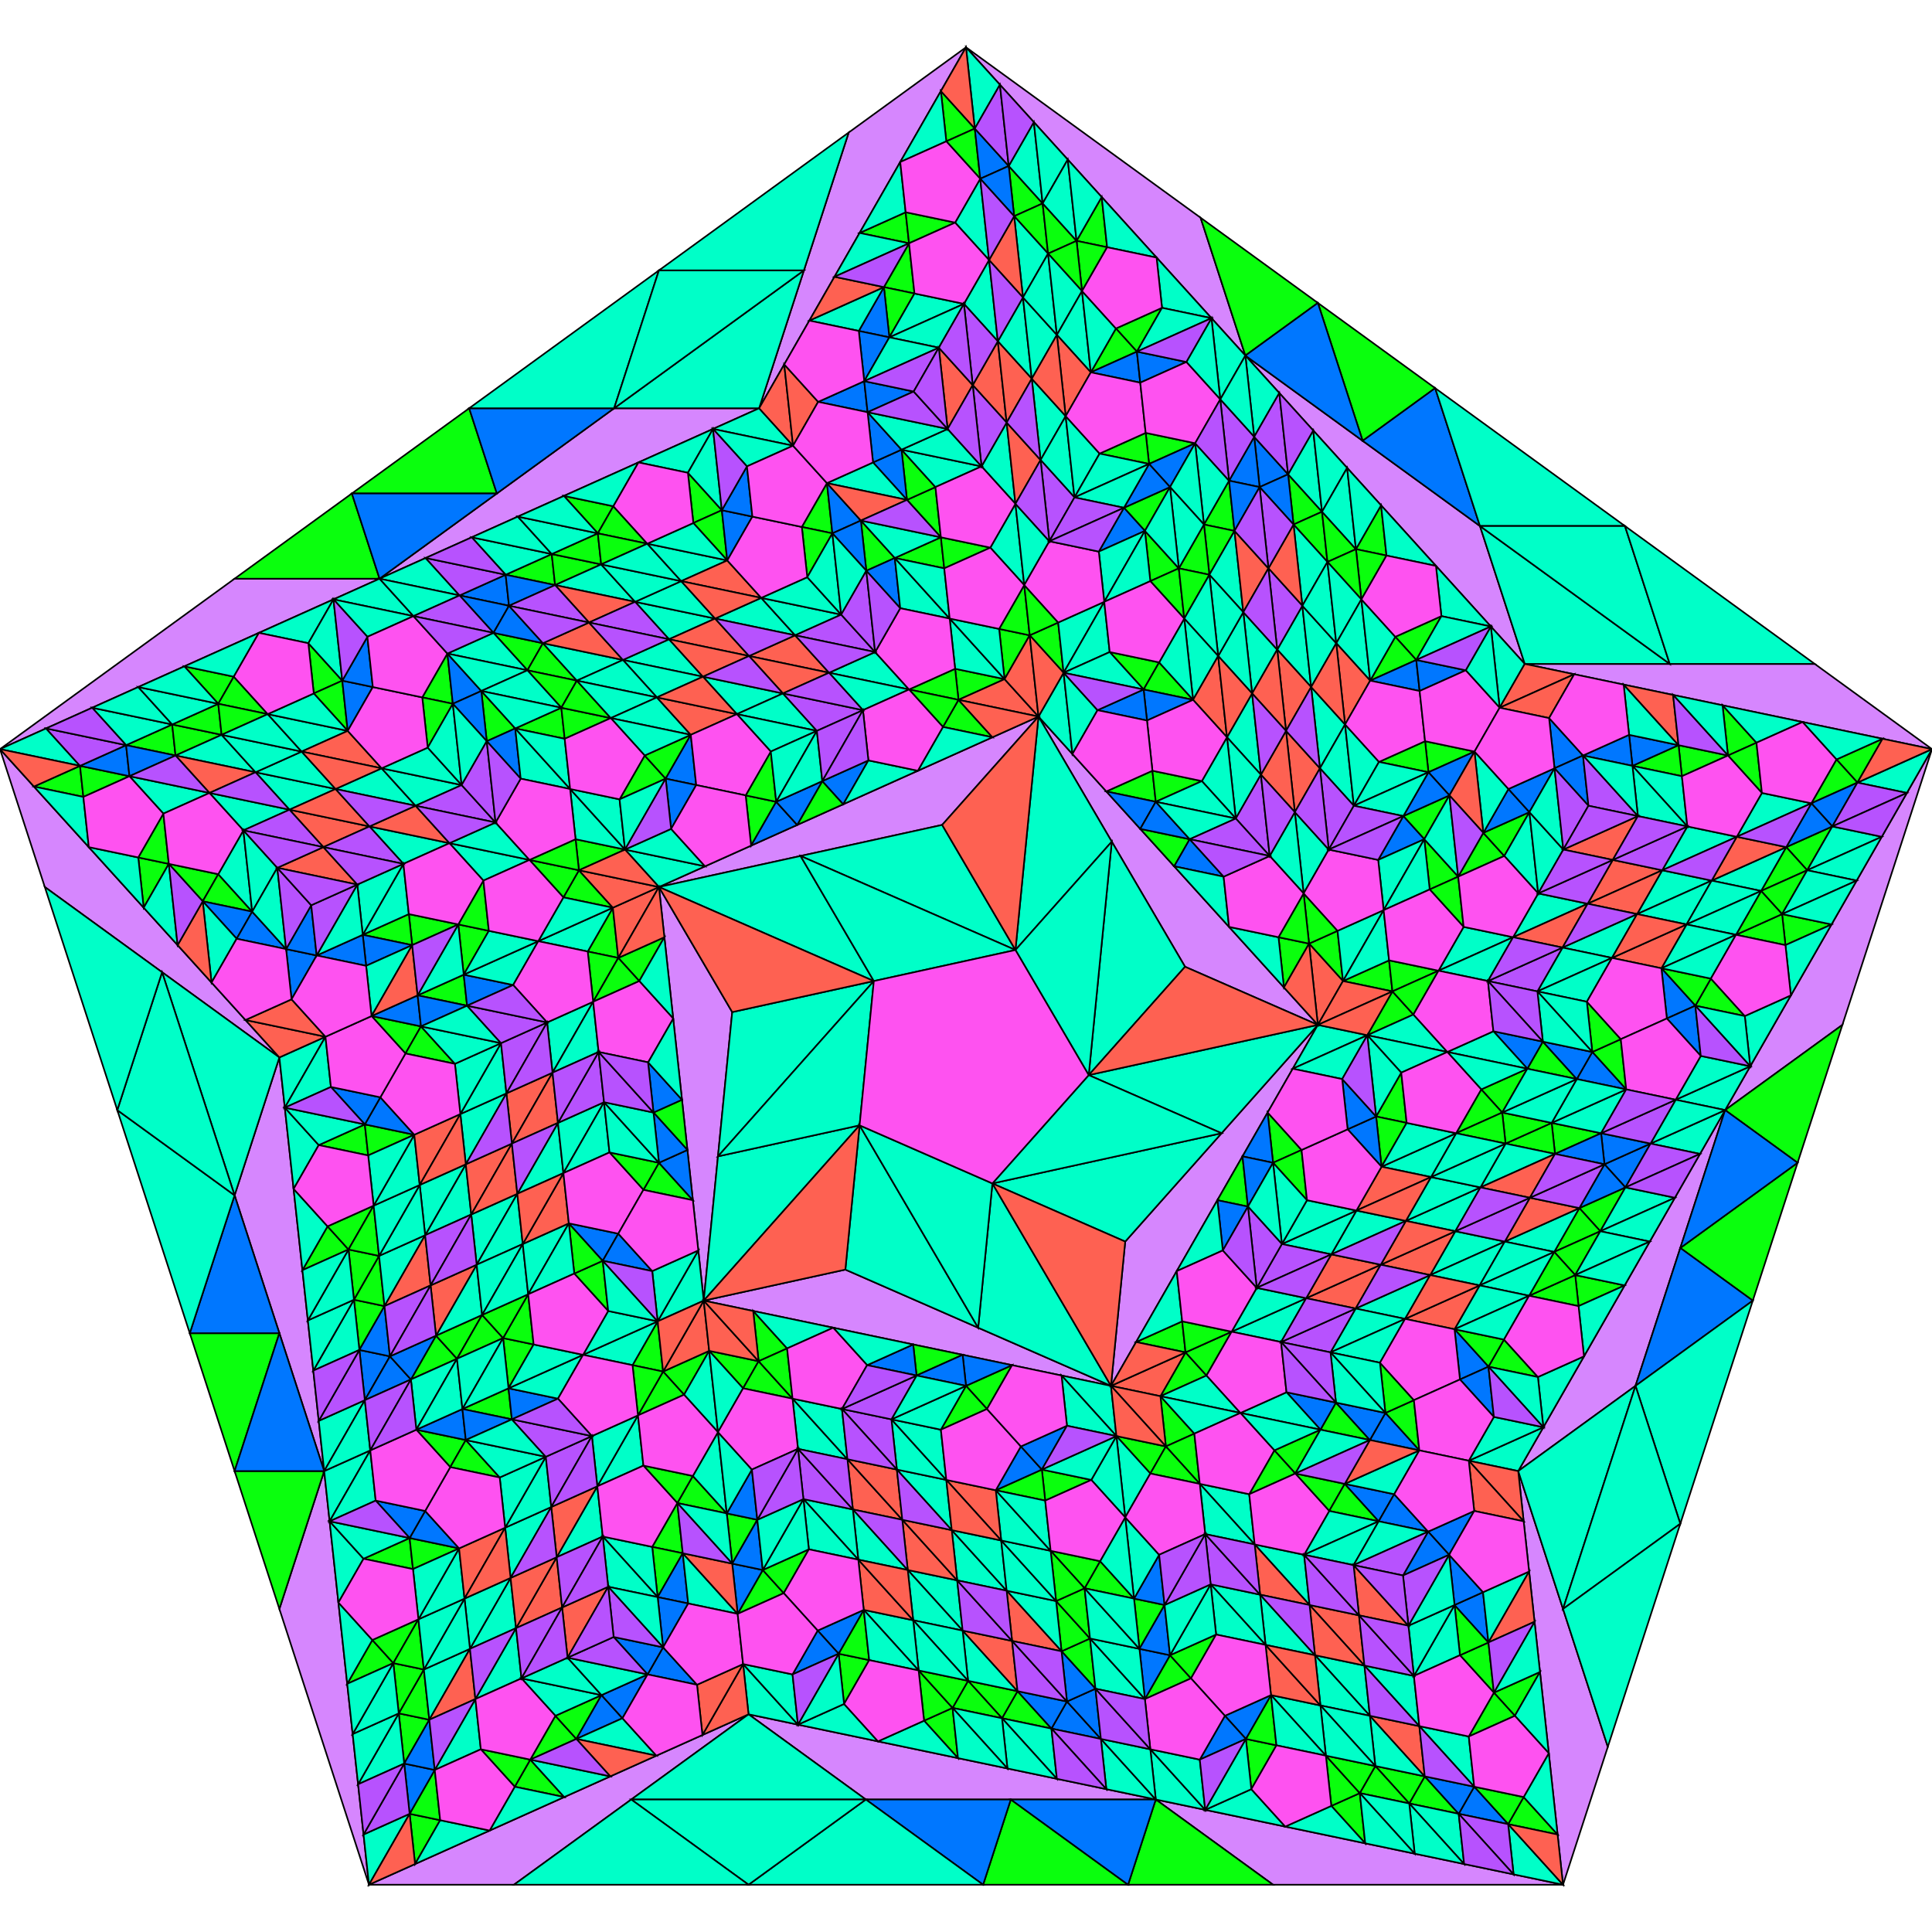 <?xml version="1.0" encoding="utf-8" ?>
<svg baseProfile="full" height="600" version="1.1" width="600" xmlns="http://www.w3.org/2000/svg" xmlns:ev="http://www.w3.org/2001/xml-events" xmlns:xlink="http://www.w3.org/1999/xlink"><defs><style type="text/css"><![CDATA[
* {
  stroke: black;
  stroke-width: 0.5px;
}
#T1 {
  fill: #FE52F0;
}
#T2 {
  fill: #D686FE;
}
#T3 {
  fill: #B752FE;
}
#T4 {
  fill: #FE6152;
}
#T5 {
  fill: #00FFC8;
}
#T6 {
  fill: #0077FF;
}
#T7 {
  fill: #0AFF0D;
}
]]></style></defs><g class="none" id="T2"><polygon points="114.59,585.317 86.763,499.676 100.677,456.856" /><polygon points="100.677,456.856 72.85,371.215 86.763,328.395" /><polygon points="86.763,328.395 13.913,275.466 9.947598300641403e-14,232.646" /><polygon points="-5.684341886080802e-14,232.646 72.85,179.717 117.874,179.717" /><polygon points="117.874,179.717 190.725,126.788 235.749,126.788" /><polygon points="235.749,126.788 263.575,41.147 300,14.683" /><polygon points="300,14.683 372.85,67.612 386.763,110.432" /><polygon points="386.763,110.432 459.614,163.361 473.527,206.181" /><polygon points="473.527,206.181 563.575,206.181 600,232.646" /><polygon points="600.0,232.646 572.174,318.286 535.749,344.751" /><polygon points="535.749,344.751 507.922,430.392 471.497,456.856" /><polygon points="471.497,456.856 499.323,542.497 485.41,585.317" /><polygon points="485.41,585.317 395.362,585.317 358.937,558.853" /><polygon points="358.937,558.853 268.889,558.853 232.464,532.388" /><polygon points="232.464,532.388 159.614,585.317 114.59,585.317" /><polygon points="218.551,403.927 227.396,314.315 204.638,275.466" /><polygon points="204.638,275.466 292.598,256.187 322.512,222.537" /><polygon points="322.512,222.537 368.029,300.234 409.275,318.286" /><polygon points="409.275,318.286 349.447,385.585 345.024,430.392" /><polygon points="345.024,430.392 262.531,394.287 218.551,403.927" /></g><g class="none" id="T7"><polygon points="100.677,456.856 86.763,499.676 72.85,456.856" /><polygon points="86.763,414.036 72.85,456.856 58.937,414.036" /><polygon points="127.212,563.293 128.902,578.89 136.703,565.279" /><polygon points="136.703,565.279 135.014,549.682 127.212,563.293" /><polygon points="159.86,554.881 175.216,558.094 164.682,546.468" /><polygon points="159.86,554.881 149.326,543.255 164.682,546.468" /><polygon points="178.994,540.042 164.682,546.468 172.483,532.857" /><polygon points="178.994,540.042 186.795,526.43 172.483,532.857" /><polygon points="205.928,425.951 220.24,419.524 212.439,433.136" /><polygon points="212.439,433.136 198.127,439.562 205.928,425.951" /><polygon points="215.172,458.373 225.707,469.999 210.351,466.785" /><polygon points="215.172,458.373 199.816,455.16 210.351,466.785" /><polygon points="212.04,482.383 210.351,466.785 202.55,480.397" /><polygon points="212.04,482.383 204.239,495.994 202.55,480.397" /><polygon points="133.324,534.084 125.523,547.696 123.834,532.098" /><polygon points="123.834,532.098 131.635,518.487 133.324,534.084" /><polygon points="122.145,516.501 107.833,522.927 115.634,509.316" /><polygon points="115.634,509.316 129.946,502.89 122.145,516.501" /><polygon points="122.145,516.501 123.834,532.098 131.635,518.487" /><polygon points="131.635,518.487 129.946,502.89 122.145,516.501" /><polygon points="127.212,477.652 112.901,484.079 128.257,487.292" /><polygon points="127.212,477.652 142.568,480.866 128.257,487.292" /><polygon points="139.835,455.629 129.301,444.003 144.657,447.216" /><polygon points="144.657,447.216 155.191,458.842 139.835,455.629" /><polygon points="158.969,440.79 143.613,437.577 157.924,431.15" /><polygon points="196.438,423.965 204.239,410.354 205.928,425.951" /><polygon points="205.928,425.951 198.127,439.562 196.438,423.965" /><polygon points="119.411,405.623 111.61,419.235 109.921,403.637" /><polygon points="109.921,403.637 117.722,390.026 119.411,405.623" /><polygon points="108.231,388.04 93.919,394.466 101.721,380.855" /><polygon points="101.721,380.855 116.033,374.429 108.231,388.04" /><polygon points="108.231,388.04 109.921,403.637 117.722,390.026" /><polygon points="117.722,390.026 116.033,374.429 108.231,388.04" /><polygon points="113.299,349.191 98.987,355.618 114.343,358.831" /><polygon points="113.299,349.191 128.655,352.405 114.343,358.831" /><polygon points="125.922,327.168 115.387,315.542 130.743,318.755" /><polygon points="130.743,318.755 141.278,330.381 125.922,327.168" /><polygon points="145.055,312.329 129.699,309.116 144.011,302.689" /><polygon points="182.525,295.504 190.326,281.893 192.015,297.49" /><polygon points="192.015,297.49 184.214,311.101 182.525,295.504" /><polygon points="135.412,414.794 127.611,428.406 141.923,421.979" /><polygon points="141.923,421.979 149.724,408.368 135.412,414.794" /><polygon points="156.235,415.553 157.924,431.15 165.726,417.539" /><polygon points="165.726,417.539 164.036,401.941 156.235,415.553" /><polygon points="156.235,415.553 141.923,421.979 149.724,408.368" /><polygon points="149.724,408.368 164.036,401.941 156.235,415.553" /><polygon points="187.194,391.543 188.883,407.14 178.348,395.515" /><polygon points="187.194,391.543 176.659,379.917 178.348,395.515" /><polygon points="199.816,369.519 215.172,372.732 204.638,361.107" /><polygon points="204.638,361.107 189.282,357.894 199.816,369.519" /><polygon points="202.948,345.509 213.483,357.135 211.794,341.538" /><polygon points="198.526,304.675 206.327,291.064 192.015,297.49" /><polygon points="192.015,297.49 184.214,311.101 198.526,304.675" /><polygon points="117.874,179.717 72.85,179.717 109.275,153.253" /><polygon points="154.299,153.253 109.275,153.253 145.701,126.788" /><polygon points="24.847,237.845 10.535,244.271 25.891,247.485" /><polygon points="25.891,247.485 40.203,241.058 24.847,237.845" /><polygon points="42.936,266.295 44.625,281.893 52.426,268.281" /><polygon points="42.936,266.295 50.737,252.684 52.426,268.281" /><polygon points="62.961,279.907 52.426,268.281 67.782,271.494" /><polygon points="62.961,279.907 78.317,283.12 67.782,271.494" /><polygon points="179.791,270.267 190.326,281.893 174.97,278.679" /><polygon points="174.97,278.679 164.435,267.054 179.791,270.267" /><polygon points="151.813,289.078 144.011,302.689 142.322,287.092" /><polygon points="151.813,289.078 150.123,273.48 142.322,287.092" /><polygon points="128.01,293.518 142.322,287.092 126.966,283.878" /><polygon points="128.01,293.518 112.654,290.305 126.966,283.878" /><polygon points="54.514,234.632 39.158,231.418 53.47,224.992" /><polygon points="53.47,224.992 68.826,228.205 54.514,234.632" /><polygon points="67.782,218.566 57.248,206.94 72.604,210.153" /><polygon points="72.604,210.153 83.138,221.779 67.782,218.566" /><polygon points="67.782,218.566 53.47,224.992 68.826,228.205" /><polygon points="68.826,228.205 83.138,221.779 67.782,218.566" /><polygon points="106.296,211.381 95.761,199.755 97.45,215.352" /><polygon points="106.296,211.381 107.985,226.978 97.45,215.352" /><polygon points="131.142,216.58 138.943,202.968 140.633,218.566" /><polygon points="140.633,218.566 132.831,232.177 131.142,216.58" /><polygon points="151.167,230.191 149.478,214.594 160.013,226.219" /><polygon points="178.747,260.627 194.103,263.841 179.791,270.267" /><polygon points="179.791,270.267 164.435,267.054 178.747,260.627" /><polygon points="172.389,181.703 157.033,178.49 171.345,172.063" /><polygon points="171.345,172.063 186.701,175.276 172.389,181.703" /><polygon points="185.657,165.637 175.122,154.011 190.478,157.224" /><polygon points="190.478,157.224 201.013,168.85 185.657,165.637" /><polygon points="185.657,165.637 171.345,172.063 186.701,175.276" /><polygon points="186.701,175.276 201.013,168.85 185.657,165.637" /><polygon points="224.17,158.452 213.635,146.826 215.325,162.423" /><polygon points="224.17,158.452 225.859,174.049 215.325,162.423" /><polygon points="249.016,163.651 256.818,150.039 258.507,165.637" /><polygon points="258.507,165.637 250.706,179.248 249.016,163.651" /><polygon points="269.042,177.262 267.352,161.665 277.887,173.29" /><polygon points="296.621,207.698 311.977,210.912 297.665,217.338" /><polygon points="297.665,217.338 282.309,214.125 296.621,207.698" /><polygon points="168.611,199.755 153.255,196.542 163.79,208.167" /><polygon points="163.79,208.167 179.146,211.381 168.611,199.755" /><polygon points="174.325,219.793 160.013,226.219 175.369,229.433" /><polygon points="175.369,229.433 189.681,223.006 174.325,219.793" /><polygon points="174.325,219.793 163.79,208.167 179.146,211.381" /><polygon points="179.146,211.381 189.681,223.006 174.325,219.793" /><polygon points="206.726,241.817 192.414,248.243 200.215,234.632" /><polygon points="206.726,241.817 214.527,228.205 200.215,234.632" /><polygon points="231.572,247.016 233.262,262.613 241.063,249.002" /><polygon points="241.063,249.002 239.374,233.404 231.572,247.016" /><polygon points="255.375,242.575 247.574,256.187 261.886,249.76" /><polygon points="292.844,225.751 308.2,228.964 297.665,217.338" /><polygon points="297.665,217.338 282.309,214.125 292.844,225.751" /><polygon points="386.763,110.432 372.85,67.612 409.275,94.076" /><polygon points="423.189,136.897 409.275,94.076 445.701,120.541" /><polygon points="302.733,39.92 292.199,28.295 293.888,43.892" /><polygon points="293.888,43.892 304.423,55.517 302.733,39.92" /><polygon points="281.265,65.916 266.953,72.342 282.309,75.555" /><polygon points="281.265,65.916 296.621,69.129 282.309,75.555" /><polygon points="274.508,89.167 282.309,75.555 283.999,91.153" /><polygon points="274.508,89.167 276.198,104.764 283.999,91.153" /><polygon points="319.779,197.3 311.977,210.912 310.288,195.314" /><polygon points="310.288,195.314 318.089,181.703 319.779,197.3" /><polygon points="293.243,176.504 277.887,173.29 292.199,166.864" /><polygon points="293.243,176.504 307.555,170.077 292.199,166.864" /><polygon points="281.664,155.238 292.199,166.864 290.509,151.267" /><polygon points="281.664,155.238 279.975,139.641 290.509,151.267" /><polygon points="314.957,67.143 313.268,51.546 323.802,63.171" /><polygon points="323.802,63.171 325.492,78.769 314.957,67.143" /><polygon points="334.337,74.797 342.138,61.185 343.828,76.783" /><polygon points="343.828,76.783 336.026,90.394 334.337,74.797" /><polygon points="334.337,74.797 323.802,63.171 325.492,78.769" /><polygon points="325.492,78.769 336.026,90.394 334.337,74.797" /><polygon points="353.072,109.205 360.873,95.593 346.561,102.02" /><polygon points="353.072,109.205 338.76,115.631 346.561,102.02" /><polygon points="355.805,134.442 371.161,137.655 356.849,144.082" /><polygon points="356.849,144.082 341.493,140.868 355.805,134.442" /><polygon points="349.048,157.693 363.36,151.267 355.559,164.878" /><polygon points="328.624,193.328 330.313,208.926 319.779,197.3" /><polygon points="319.779,197.3 318.089,181.703 328.624,193.328" /><polygon points="401.721,162.892 400.031,147.295 410.566,158.92" /><polygon points="410.566,158.92 412.255,174.518 401.721,162.892" /><polygon points="421.101,170.546 428.902,156.935 430.591,172.532" /><polygon points="430.591,172.532 422.79,186.143 421.101,170.546" /><polygon points="421.101,170.546 410.566,158.92 412.255,174.518" /><polygon points="412.255,174.518 422.79,186.143 421.101,170.546" /><polygon points="439.835,204.954 447.636,191.343 433.324,197.769" /><polygon points="439.835,204.954 425.523,211.381 433.324,197.769" /><polygon points="442.568,230.191 457.924,233.404 443.613,239.831" /><polygon points="443.613,239.831 428.257,236.618 442.568,230.191" /><polygon points="435.811,253.442 450.123,247.016 442.322,260.627" /><polygon points="415.387,289.078 417.077,304.675 406.542,293.049" /><polygon points="406.542,293.049 404.853,277.452 415.387,289.078" /><polygon points="383.385,164.878 381.696,149.281 373.894,162.892" /><polygon points="373.894,162.892 375.584,178.49 383.385,164.878" /><polygon points="366.093,176.504 355.559,164.878 357.248,180.476" /><polygon points="357.248,180.476 367.782,192.101 366.093,176.504" /><polygon points="366.093,176.504 373.894,162.892 375.584,178.49" /><polygon points="375.584,178.49 367.782,192.101 366.093,176.504" /><polygon points="355.16,214.125 344.625,202.499 359.981,205.713" /><polygon points="355.16,214.125 370.516,217.338 359.981,205.713" /><polygon points="357.893,239.362 343.581,245.788 358.937,249.002" /><polygon points="358.937,249.002 373.249,242.575 357.893,239.362" /><polygon points="369.472,260.627 354.116,257.414 364.65,269.04" /><polygon points="397.052,291.064 398.741,306.661 406.542,293.049" /><polygon points="406.542,293.049 404.853,277.452 397.052,291.064" /><polygon points="535.749,344.751 572.174,318.286 558.26,361.107" /><polygon points="521.835,387.571 558.26,361.107 544.347,403.927" /><polygon points="576.843,243.044 584.644,229.433 570.332,235.859" /><polygon points="570.332,235.859 562.531,249.471 576.843,243.044" /><polygon points="545.486,230.66 534.951,219.034 536.64,234.632" /><polygon points="545.486,230.66 547.175,246.257 536.64,234.632" /><polygon points="521.284,231.418 536.64,234.632 522.328,241.058" /><polygon points="521.284,231.418 506.972,237.845 522.328,241.058" /><polygon points="432.433,307.888 417.077,304.675 431.389,298.249" /><polygon points="431.389,298.249 446.745,301.462 432.433,307.888" /><polygon points="444.011,276.225 442.322,260.627 452.857,272.253" /><polygon points="444.011,276.225 454.546,287.85 452.857,272.253" /><polygon points="460.658,258.641 452.857,272.253 467.169,265.826" /><polygon points="460.658,258.641 474.97,252.215 467.169,265.826" /><polygon points="554.73,263.082 569.042,256.656 561.24,270.267" /><polygon points="561.24,270.267 546.928,276.693 554.73,263.082" /><polygon points="553.439,283.878 568.795,287.092 554.483,293.518" /><polygon points="554.483,293.518 539.127,290.305 553.439,283.878" /><polygon points="553.439,283.878 561.24,270.267 546.928,276.693" /><polygon points="546.928,276.693 539.127,290.305 553.439,283.878" /><polygon points="526.504,312.329 541.86,315.542 531.326,303.916" /><polygon points="526.504,312.329 515.97,300.703 531.326,303.916" /><polygon points="503.347,322.727 505.037,338.324 494.502,326.699" /><polygon points="494.502,326.699 492.813,311.101 503.347,322.727" /><polygon points="479.146,323.486 489.681,335.111 474.325,331.898" /><polygon points="438.943,315.073 424.631,321.5 432.433,307.888" /><polygon points="432.433,307.888 446.745,301.462 438.943,315.073" /><polygon points="490.478,375.187 504.79,368.761 496.989,382.372" /><polygon points="496.989,382.372 482.677,388.799 490.478,375.187" /><polygon points="489.188,395.984 504.544,399.197 490.232,405.623" /><polygon points="490.232,405.623 474.876,402.41 489.188,395.984" /><polygon points="489.188,395.984 496.989,382.372 482.677,388.799" /><polygon points="482.677,388.799 474.876,402.41 489.188,395.984" /><polygon points="462.253,424.434 477.609,427.647 467.074,416.022" /><polygon points="462.253,424.434 451.718,412.808 467.074,416.022" /><polygon points="439.096,434.832 440.785,450.429 430.25,438.804" /><polygon points="430.25,438.804 428.561,423.207 439.096,434.832" /><polygon points="414.894,435.591 425.429,447.216 410.073,444.003" /><polygon points="374.692,427.178 360.38,433.605 368.181,419.993" /><polygon points="368.181,419.993 382.493,413.567 374.692,427.178" /><polygon points="482.923,358.362 497.235,351.936 481.879,348.723" /><polygon points="481.879,348.723 467.567,355.149 482.923,358.362" /><polygon points="466.523,345.509 474.325,331.898 460.013,338.324" /><polygon points="460.013,338.324 452.211,351.936 466.523,345.509" /><polygon points="466.523,345.509 481.879,348.723 467.567,355.149" /><polygon points="467.567,355.149 452.211,351.936 466.523,345.509" /><polygon points="427.365,346.737 435.166,333.125 436.855,348.723" /><polygon points="427.365,346.737 429.054,362.334 436.855,348.723" /><polygon points="404.208,357.135 393.673,345.509 395.362,361.107" /><polygon points="395.362,361.107 405.897,372.732 404.208,357.135" /><polygon points="387.561,374.718 385.872,359.121 378.071,372.732" /><polygon points="367.137,410.354 352.825,416.78 368.181,419.993" /><polygon points="368.181,419.993 382.493,413.567 367.137,410.354" /><polygon points="358.937,558.853 395.362,585.317 350.338,585.317" /><polygon points="313.913,558.853 350.338,585.317 305.314,585.317" /><polygon points="468.365,566.506 483.721,569.72 473.186,558.094" /><polygon points="473.186,558.094 457.83,554.881 468.365,566.506" /><polygon points="470.453,532.857 478.254,519.245 463.942,525.672" /><polygon points="470.453,532.857 456.141,539.283 463.942,525.672" /><polygon points="462.253,510.075 463.942,525.672 453.408,514.046" /><polygon points="462.253,510.075 451.718,498.449 453.408,514.046" /><polygon points="362.069,449.202 360.38,433.605 370.915,445.23" /><polygon points="370.915,445.23 372.604,460.828 362.069,449.202" /><polygon points="395.761,450.429 410.073,444.003 402.272,457.615" /><polygon points="395.761,450.429 387.96,464.041 402.272,457.615" /><polygon points="417.628,460.828 402.272,457.615 412.806,469.24" /><polygon points="417.628,460.828 428.162,472.453 412.806,469.24" /><polygon points="442.474,551.668 453.009,563.293 437.653,560.08" /><polygon points="437.653,560.08 427.118,548.454 442.474,551.668" /><polygon points="422.297,556.867 423.986,572.464 413.452,560.838" /><polygon points="413.452,560.838 411.762,545.241 422.297,556.867" /><polygon points="422.297,556.867 437.653,560.08 427.118,548.454" /><polygon points="427.118,548.454 411.762,545.241 422.297,556.867" /><polygon points="386.916,540.042 388.605,555.639 396.406,542.028" /><polygon points="386.916,540.042 394.717,526.43 396.406,542.028" /><polygon points="369.87,521.231 355.559,527.658 363.36,514.046" /><polygon points="363.36,514.046 377.672,507.62 369.87,521.231" /><polygon points="361.67,498.449 353.869,512.06 352.18,496.463" /><polygon points="357.248,457.615 346.713,445.989 362.069,449.202" /><polygon points="362.069,449.202 372.604,460.828 357.248,457.615" /><polygon points="316.001,525.203 326.536,536.829 311.18,533.615" /><polygon points="311.18,533.615 300.645,521.99 316.001,525.203" /><polygon points="295.824,530.402 297.513,546 286.979,534.374" /><polygon points="286.979,534.374 285.289,518.777 295.824,530.402" /><polygon points="295.824,530.402 311.18,533.615 300.645,521.99" /><polygon points="300.645,521.99 285.289,518.777 295.824,530.402" /><polygon points="260.443,513.578 262.132,529.175 269.933,515.563" /><polygon points="260.443,513.578 268.244,499.966 269.933,515.563" /><polygon points="243.397,494.767 229.085,501.193 236.887,487.582" /><polygon points="236.887,487.582 251.199,481.155 243.397,494.767" /><polygon points="235.197,471.985 227.396,485.596 225.707,469.999" /><polygon points="230.775,431.15 220.24,419.524 235.596,422.738" /><polygon points="235.596,422.738 246.131,434.363 230.775,431.15" /><polygon points="329.668,512.819 340.203,524.445 338.513,508.847" /><polygon points="338.513,508.847 327.979,497.222 329.668,512.819" /><polygon points="336.824,493.25 352.18,496.463 341.645,484.837" /><polygon points="341.645,484.837 326.289,481.624 336.824,493.25" /><polygon points="336.824,493.25 338.513,508.847 327.979,497.222" /><polygon points="327.979,497.222 326.289,481.624 336.824,493.25" /><polygon points="323.556,456.387 338.912,459.6 324.6,466.027" /><polygon points="323.556,456.387 309.244,462.814 324.6,466.027" /><polygon points="306.511,437.577 314.312,423.965 300,430.392" /><polygon points="300,430.392 292.199,444.003 306.511,437.577" /><polygon points="284.644,427.178 298.956,420.752 283.6,417.539" /><polygon points="244.441,418.766 233.907,407.14 235.596,422.738" /><polygon points="235.596,422.738 246.131,434.363 244.441,418.766" /></g><g class="none" id="T6"><polygon points="72.85,456.856 86.763,414.036 100.677,456.856" /><polygon points="58.937,414.036 72.85,371.215 86.763,414.036" /><polygon points="186.795,526.43 178.994,540.042 193.306,533.615" /><polygon points="186.795,526.43 201.107,520.004 193.306,533.615" /><polygon points="204.239,495.994 212.04,482.383 213.729,497.98" /><polygon points="204.239,495.994 205.928,511.592 213.729,497.98" /><polygon points="201.107,520.004 216.463,523.217 205.928,511.592" /><polygon points="201.107,520.004 190.572,508.378 205.928,511.592" /><polygon points="125.523,547.696 127.212,563.293 135.014,549.682" /><polygon points="125.523,547.696 133.324,534.084 135.014,549.682" /><polygon points="127.212,477.652 142.568,480.866 132.034,469.24" /><polygon points="132.034,469.24 116.678,466.027 127.212,477.652" /><polygon points="144.657,447.216 129.301,444.003 143.613,437.577" /><polygon points="143.613,437.577 158.969,440.79 144.657,447.216" /><polygon points="157.924,431.15 173.28,434.363 158.969,440.79" /><polygon points="111.61,419.235 113.299,434.832 121.101,421.221" /><polygon points="111.61,419.235 119.411,405.623 121.101,421.221" /><polygon points="113.299,349.191 128.655,352.405 118.121,340.779" /><polygon points="118.121,340.779 102.765,337.566 113.299,349.191" /><polygon points="130.743,318.755 115.387,315.542 129.699,309.116" /><polygon points="129.699,309.116 145.055,312.329 130.743,318.755" /><polygon points="144.011,302.689 159.367,305.902 145.055,312.329" /><polygon points="127.611,428.406 113.299,434.832 121.101,421.221" /><polygon points="127.611,428.406 135.412,414.794 121.101,421.221" /><polygon points="187.194,391.543 176.659,379.917 192.015,383.131" /><polygon points="192.015,383.131 202.55,394.756 187.194,391.543" /><polygon points="204.638,361.107 215.172,372.732 213.483,357.135" /><polygon points="213.483,357.135 202.948,345.509 204.638,361.107" /><polygon points="211.794,341.538 201.259,329.912 202.948,345.509" /><polygon points="109.275,153.253 154.299,153.253 117.874,179.717" /><polygon points="145.701,126.788 190.725,126.788 154.299,153.253" /><polygon points="78.317,283.12 62.961,279.907 73.496,291.532" /><polygon points="78.317,283.12 88.852,294.746 73.496,291.532" /><polygon points="112.654,290.305 128.01,293.518 113.698,299.945" /><polygon points="112.654,290.305 98.342,296.731 113.698,299.945" /><polygon points="88.852,294.746 90.541,310.343 98.342,296.731" /><polygon points="88.852,294.746 96.653,281.134 98.342,296.731" /><polygon points="39.158,231.418 24.847,237.845 40.203,241.058" /><polygon points="39.158,231.418 54.514,234.632 40.203,241.058" /><polygon points="106.296,211.381 107.985,226.978 115.786,213.366" /><polygon points="115.786,213.366 114.097,197.769 106.296,211.381" /><polygon points="140.633,218.566 138.943,202.968 149.478,214.594" /><polygon points="149.478,214.594 151.167,230.191 140.633,218.566" /><polygon points="160.013,226.219 161.702,241.817 151.167,230.191" /><polygon points="157.033,178.49 142.721,184.916 158.077,188.129" /><polygon points="157.033,178.49 172.389,181.703 158.077,188.129" /><polygon points="224.17,158.452 225.859,174.049 233.66,160.438" /><polygon points="233.66,160.438 231.971,144.84 224.17,158.452" /><polygon points="258.507,165.637 256.818,150.039 267.352,161.665" /><polygon points="267.352,161.665 269.042,177.262 258.507,165.637" /><polygon points="277.887,173.29 279.576,188.888 269.042,177.262" /><polygon points="153.255,196.542 142.721,184.916 158.077,188.129" /><polygon points="153.255,196.542 168.611,199.755 158.077,188.129" /><polygon points="206.726,241.817 214.527,228.205 216.216,243.803" /><polygon points="216.216,243.803 208.415,257.414 206.726,241.817" /><polygon points="241.063,249.002 233.262,262.613 247.574,256.187" /><polygon points="247.574,256.187 255.375,242.575 241.063,249.002" /><polygon points="261.886,249.76 269.687,236.149 255.375,242.575" /><polygon points="409.275,94.076 423.189,136.897 386.763,110.432" /><polygon points="445.701,120.541 459.614,163.361 423.189,136.897" /><polygon points="276.198,104.764 274.508,89.167 266.707,102.778" /><polygon points="276.198,104.764 268.396,118.376 266.707,102.778" /><polygon points="279.975,139.641 281.664,155.238 271.13,143.613" /><polygon points="279.975,139.641 269.44,128.015 271.13,143.613" /><polygon points="268.396,118.376 254.084,124.802 269.44,128.015" /><polygon points="268.396,118.376 283.752,121.589 269.44,128.015" /><polygon points="313.268,51.546 302.733,39.92 304.423,55.517" /><polygon points="313.268,51.546 314.957,67.143 304.423,55.517" /><polygon points="353.072,109.205 338.76,115.631 354.116,118.845" /><polygon points="354.116,118.845 368.428,112.418 353.072,109.205" /><polygon points="356.849,144.082 371.161,137.655 363.36,151.267" /><polygon points="363.36,151.267 349.048,157.693 356.849,144.082" /><polygon points="355.559,164.878 341.247,171.305 349.048,157.693" /><polygon points="400.031,147.295 389.497,135.669 391.186,151.267" /><polygon points="400.031,147.295 401.721,162.892 391.186,151.267" /><polygon points="439.835,204.954 425.523,211.381 440.879,214.594" /><polygon points="440.879,214.594 455.191,208.167 439.835,204.954" /><polygon points="443.613,239.831 457.924,233.404 450.123,247.016" /><polygon points="450.123,247.016 435.811,253.442 443.613,239.831" /><polygon points="442.322,260.627 428.01,267.054 435.811,253.442" /><polygon points="381.696,149.281 389.497,135.669 391.186,151.267" /><polygon points="381.696,149.281 383.385,164.878 391.186,151.267" /><polygon points="355.16,214.125 370.516,217.338 356.204,223.765" /><polygon points="356.204,223.765 340.848,220.551 355.16,214.125" /><polygon points="358.937,249.002 343.581,245.788 354.116,257.414" /><polygon points="354.116,257.414 369.472,260.627 358.937,249.002" /><polygon points="364.65,269.04 380.006,272.253 369.472,260.627" /><polygon points="558.26,361.107 521.835,387.571 535.749,344.751" /><polygon points="544.347,403.927 507.922,430.392 521.835,387.571" /><polygon points="506.972,237.845 521.284,231.418 505.928,228.205" /><polygon points="506.972,237.845 491.616,234.632 505.928,228.205" /><polygon points="474.97,252.215 460.658,258.641 468.459,245.03" /><polygon points="474.97,252.215 482.771,238.603 468.459,245.03" /><polygon points="491.616,234.632 481.082,223.006 482.771,238.603" /><polygon points="491.616,234.632 493.306,250.229 482.771,238.603" /><polygon points="569.042,256.656 576.843,243.044 562.531,249.471" /><polygon points="569.042,256.656 554.73,263.082 562.531,249.471" /><polygon points="526.504,312.329 515.97,300.703 517.659,316.301" /><polygon points="517.659,316.301 528.194,327.926 526.504,312.329" /><polygon points="494.502,326.699 505.037,338.324 489.681,335.111" /><polygon points="489.681,335.111 479.146,323.486 494.502,326.699" /><polygon points="474.325,331.898 463.79,320.272 479.146,323.486" /><polygon points="504.79,368.761 512.591,355.149 498.279,361.576" /><polygon points="504.79,368.761 490.478,375.187 498.279,361.576" /><polygon points="462.253,424.434 451.718,412.808 453.408,428.406" /><polygon points="453.408,428.406 463.942,440.031 462.253,424.434" /><polygon points="430.25,438.804 440.785,450.429 425.429,447.216" /><polygon points="425.429,447.216 414.894,435.591 430.25,438.804" /><polygon points="410.073,444.003 399.538,432.377 414.894,435.591" /><polygon points="497.235,351.936 512.591,355.149 498.279,361.576" /><polygon points="497.235,351.936 482.923,358.362 498.279,361.576" /><polygon points="427.365,346.737 429.054,362.334 418.52,350.709" /><polygon points="418.52,350.709 416.83,335.111 427.365,346.737" /><polygon points="395.362,361.107 393.673,345.509 385.872,359.121" /><polygon points="385.872,359.121 387.561,374.718 395.362,361.107" /><polygon points="378.071,372.732 379.76,388.33 387.561,374.718" /><polygon points="350.338,585.317 313.913,558.853 358.937,558.853" /><polygon points="305.314,585.317 268.889,558.853 313.913,558.853" /><polygon points="451.718,498.449 462.253,510.075 460.564,494.477" /><polygon points="451.718,498.449 450.029,482.852 460.564,494.477" /><polygon points="428.162,472.453 417.628,460.828 432.984,464.041" /><polygon points="428.162,472.453 443.518,475.667 432.984,464.041" /><polygon points="450.029,482.852 457.83,469.24 443.518,475.667" /><polygon points="450.029,482.852 435.717,489.278 443.518,475.667" /><polygon points="453.009,563.293 468.365,566.506 457.83,554.881" /><polygon points="453.009,563.293 442.474,551.668 457.83,554.881" /><polygon points="386.916,540.042 394.717,526.43 380.405,532.857" /><polygon points="380.405,532.857 372.604,546.468 386.916,540.042" /><polygon points="363.36,514.046 355.559,527.658 353.869,512.06" /><polygon points="353.869,512.06 361.67,498.449 363.36,514.046" /><polygon points="352.18,496.463 359.981,482.852 361.67,498.449" /><polygon points="326.536,536.829 341.892,540.042 331.357,528.416" /><polygon points="326.536,536.829 316.001,525.203 331.357,528.416" /><polygon points="260.443,513.578 268.244,499.966 253.932,506.393" /><polygon points="253.932,506.393 246.131,520.004 260.443,513.578" /><polygon points="236.887,487.582 229.085,501.193 227.396,485.596" /><polygon points="227.396,485.596 235.197,471.985 236.887,487.582" /><polygon points="225.707,469.999 233.508,456.387 235.197,471.985" /><polygon points="340.203,524.445 341.892,540.042 331.357,528.416" /><polygon points="340.203,524.445 329.668,512.819 331.357,528.416" /><polygon points="323.556,456.387 309.244,462.814 317.045,449.202" /><polygon points="317.045,449.202 331.357,442.776 323.556,456.387" /><polygon points="300,430.392 314.312,423.965 298.956,420.752" /><polygon points="298.956,420.752 284.644,427.178 300,430.392" /><polygon points="283.6,417.539 269.288,423.965 284.644,427.178" /></g><g class="none" id="T5"><polygon points="58.937,414.036 72.85,371.215 36.425,344.751" /><polygon points="72.85,371.215 86.763,328.395 50.338,301.931" /><polygon points="72.85,371.215 36.425,344.751 50.338,301.931" /><polygon points="36.425,344.751 50.338,301.931 13.913,275.466" /><polygon points="128.902,578.89 136.703,565.279 152.059,568.492" /><polygon points="152.059,568.492 159.86,554.881 175.216,558.094" /><polygon points="135.014,549.682 149.326,543.255 147.636,527.658" /><polygon points="164.682,546.468 175.216,558.094 189.528,551.668" /><polygon points="147.636,527.658 161.948,521.231 160.259,505.634" /><polygon points="161.948,521.231 172.483,532.857 186.795,526.43" /><polygon points="186.795,526.43 176.26,514.805 161.948,521.231" /><polygon points="203.84,545.241 193.306,533.615 178.994,540.042" /><polygon points="176.26,514.805 186.795,526.43 201.107,520.004" /><polygon points="220.24,419.524 212.439,433.136 222.974,444.762" /><polygon points="222.974,444.762 215.172,458.373 225.707,469.999" /><polygon points="198.127,439.562 199.816,455.16 185.504,461.586" /><polygon points="210.351,466.785 225.707,469.999 227.396,485.596" /><polygon points="185.504,461.586 187.194,477.184 172.882,483.61" /><polygon points="187.194,477.184 202.55,480.397 204.239,495.994" /><polygon points="204.239,495.994 188.883,492.781 187.194,477.184" /><polygon points="229.085,501.193 213.729,497.98 212.04,482.383" /><polygon points="188.883,492.781 204.239,495.994 205.928,511.592" /><polygon points="114.59,585.317 112.901,569.72 127.212,563.293" /><polygon points="111.211,554.122 125.523,547.696 123.834,532.098" /><polygon points="133.324,534.084 131.635,518.487 145.947,512.06" /><polygon points="145.947,512.06 160.259,505.634 158.57,490.037" /><polygon points="145.947,512.06 144.258,496.463 158.57,490.037" /><polygon points="144.258,496.463 145.947,512.06 131.635,518.487" /><polygon points="111.211,554.122 109.522,538.525 123.834,532.098" /><polygon points="109.522,538.525 123.834,532.098 122.145,516.501" /><polygon points="109.522,538.525 107.833,522.927 122.145,516.501" /><polygon points="131.635,518.487 129.946,502.89 144.258,496.463" /><polygon points="129.946,502.89 144.258,496.463 142.568,480.866" /><polygon points="129.946,502.89 128.257,487.292 142.568,480.866" /><polygon points="105.099,497.69 115.634,509.316 107.833,522.927" /><polygon points="105.099,497.69 112.901,484.079 102.366,472.453" /><polygon points="102.366,472.453 112.901,484.079 127.212,477.652" /><polygon points="102.366,472.453 100.677,456.856 114.989,450.429" /><polygon points="114.989,450.429 116.678,466.027 102.366,472.453" /><polygon points="158.57,490.037 156.88,474.439 171.192,468.013" /><polygon points="169.503,452.415 171.192,468.013 156.88,474.439" /><polygon points="156.88,474.439 155.191,458.842 169.503,452.415" /><polygon points="169.503,452.415 155.191,458.842 144.657,447.216" /><polygon points="144.657,447.216 158.969,440.79 169.503,452.415" /><polygon points="157.924,431.15 173.28,434.363 181.082,420.752" /><polygon points="181.082,420.752 196.438,423.965 204.239,410.354" /><polygon points="198.127,439.562 183.815,445.989 185.504,461.586" /><polygon points="100.677,456.856 98.987,441.259 113.299,434.832" /><polygon points="97.298,425.661 111.61,419.235 109.921,403.637" /><polygon points="119.411,405.623 117.722,390.026 132.034,383.599" /><polygon points="132.034,383.599 146.346,377.173 144.657,361.576" /><polygon points="132.034,383.599 130.345,368.002 144.657,361.576" /><polygon points="130.345,368.002 132.034,383.599 117.722,390.026" /><polygon points="97.298,425.661 95.609,410.064 109.921,403.637" /><polygon points="95.609,410.064 109.921,403.637 108.231,388.04" /><polygon points="95.609,410.064 93.919,394.466 108.231,388.04" /><polygon points="117.722,390.026 116.033,374.429 130.345,368.002" /><polygon points="116.033,374.429 130.345,368.002 128.655,352.405" /><polygon points="116.033,374.429 114.343,358.831 128.655,352.405" /><polygon points="91.186,369.229 101.721,380.855 93.919,394.466" /><polygon points="91.186,369.229 98.987,355.618 88.453,343.992" /><polygon points="88.453,343.992 98.987,355.618 113.299,349.191" /><polygon points="88.453,343.992 86.763,328.395 101.075,321.969" /><polygon points="101.075,321.969 102.765,337.566 88.453,343.992" /><polygon points="144.657,361.576 142.967,345.978 157.279,339.552" /><polygon points="155.59,323.954 157.279,339.552 142.967,345.978" /><polygon points="142.967,345.978 141.278,330.381 155.59,323.954" /><polygon points="155.59,323.954 141.278,330.381 130.743,318.755" /><polygon points="130.743,318.755 145.055,312.329 155.59,323.954" /><polygon points="144.011,302.689 159.367,305.902 167.169,292.291" /><polygon points="167.169,292.291 182.525,295.504 190.326,281.893" /><polygon points="184.214,311.101 169.902,317.528 171.591,333.125" /><polygon points="100.677,456.856 114.989,450.429 113.299,434.832" /><polygon points="129.301,444.003 127.611,428.406 141.923,421.979" /><polygon points="135.412,414.794 149.724,408.368 148.035,392.77" /><polygon points="148.035,392.77 146.346,377.173 160.658,370.746" /><polygon points="148.035,392.77 162.347,386.344 160.658,370.746" /><polygon points="162.347,386.344 148.035,392.77 149.724,408.368" /><polygon points="129.301,444.003 143.613,437.577 141.923,421.979" /><polygon points="143.613,437.577 141.923,421.979 156.235,415.553" /><polygon points="143.613,437.577 157.924,431.15 156.235,415.553" /><polygon points="149.724,408.368 164.036,401.941 162.347,386.344" /><polygon points="164.036,401.941 162.347,386.344 176.659,379.917" /><polygon points="164.036,401.941 178.348,395.515 176.659,379.917" /><polygon points="181.082,420.752 165.726,417.539 157.924,431.15" /><polygon points="181.082,420.752 188.883,407.14 204.239,410.354" /><polygon points="204.239,410.354 188.883,407.14 187.194,391.543" /><polygon points="204.239,410.354 218.551,403.927 216.862,388.33" /><polygon points="216.862,388.33 202.55,394.756 204.239,410.354" /><polygon points="160.658,370.746 174.97,364.32 173.28,348.723" /><polygon points="187.592,342.296 173.28,348.723 174.97,364.32" /><polygon points="174.97,364.32 189.282,357.894 187.592,342.296" /><polygon points="187.592,342.296 189.282,357.894 204.638,361.107" /><polygon points="204.638,361.107 202.948,345.509 187.592,342.296" /><polygon points="211.794,341.538 201.259,329.912 209.06,316.301" /><polygon points="209.06,316.301 198.526,304.675 206.327,291.064" /><polygon points="184.214,311.101 185.903,326.699 171.591,333.125" /><polygon points="145.701,126.788 190.725,126.788 204.638,83.968" /><polygon points="190.725,126.788 235.749,126.788 249.662,83.968" /><polygon points="190.725,126.788 204.638,83.968 249.662,83.968" /><polygon points="204.638,83.968 249.662,83.968 263.575,41.147" /><polygon points="10.535,244.271 25.891,247.485 27.58,263.082" /><polygon points="27.58,263.082 42.936,266.295 44.625,281.893" /><polygon points="40.203,241.058 50.737,252.684 65.049,246.257" /><polygon points="52.426,268.281 44.625,281.893 55.16,293.518" /><polygon points="65.049,246.257 75.584,257.883 89.896,251.456" /><polygon points="75.584,257.883 67.782,271.494 78.317,283.12" /><polygon points="78.317,283.12 86.118,269.508 75.584,257.883" /><polygon points="65.694,305.144 73.496,291.532 62.961,279.907" /><polygon points="86.118,269.508 78.317,283.12 88.852,294.746" /><polygon points="190.326,281.893 174.97,278.679 167.169,292.291" /><polygon points="167.169,292.291 151.813,289.078 144.011,302.689" /><polygon points="164.435,267.054 150.123,273.48 139.589,261.855" /><polygon points="142.322,287.092 144.011,302.689 129.699,309.116" /><polygon points="139.589,261.855 125.277,268.281 114.742,256.656" /><polygon points="125.277,268.281 126.966,283.878 112.654,290.305" /><polygon points="112.654,290.305 110.965,274.708 125.277,268.281" /><polygon points="115.387,315.542 113.698,299.945 128.01,293.518" /><polygon points="110.965,274.708 112.654,290.305 98.342,296.731" /><polygon points="-5.684341886080802e-14,232.646 14.312,226.219 24.847,237.845" /><polygon points="28.624,219.793 39.158,231.418 53.47,224.992" /><polygon points="54.514,234.632 68.826,228.205 79.361,239.831" /><polygon points="79.361,239.831 89.896,251.456 104.208,245.03" /><polygon points="79.361,239.831 93.673,233.404 104.208,245.03" /><polygon points="93.673,233.404 79.361,239.831 68.826,228.205" /><polygon points="28.624,219.793 42.936,213.366 53.47,224.992" /><polygon points="42.936,213.366 53.47,224.992 67.782,218.566" /><polygon points="42.936,213.366 57.248,206.94 67.782,218.566" /><polygon points="68.826,228.205 83.138,221.779 93.673,233.404" /><polygon points="83.138,221.779 93.673,233.404 107.985,226.978" /><polygon points="83.138,221.779 97.45,215.352 107.985,226.978" /><polygon points="80.405,196.542 72.604,210.153 57.248,206.94" /><polygon points="80.405,196.542 95.761,199.755 103.562,186.143" /><polygon points="103.562,186.143 95.761,199.755 106.296,211.381" /><polygon points="103.562,186.143 117.874,179.717 128.409,191.343" /><polygon points="128.409,191.343 114.097,197.769 103.562,186.143" /><polygon points="104.208,245.03 118.52,238.603 129.054,250.229" /><polygon points="143.366,243.803 129.054,250.229 118.52,238.603" /><polygon points="118.52,238.603 132.831,232.177 143.366,243.803" /><polygon points="143.366,243.803 132.831,232.177 140.633,218.566" /><polygon points="140.633,218.566 151.167,230.191 143.366,243.803" /><polygon points="160.013,226.219 161.702,241.817 177.058,245.03" /><polygon points="177.058,245.03 178.747,260.627 194.103,263.841" /><polygon points="164.435,267.054 153.901,255.428 139.589,261.855" /><polygon points="117.874,179.717 132.186,173.29 142.721,184.916" /><polygon points="146.498,166.864 157.033,178.49 171.345,172.063" /><polygon points="172.389,181.703 186.701,175.276 197.235,186.902" /><polygon points="197.235,186.902 207.77,198.528 222.082,192.101" /><polygon points="197.235,186.902 211.547,180.476 222.082,192.101" /><polygon points="211.547,180.476 197.235,186.902 186.701,175.276" /><polygon points="146.498,166.864 160.81,160.438 171.345,172.063" /><polygon points="160.81,160.438 171.345,172.063 185.657,165.637" /><polygon points="160.81,160.438 175.122,154.011 185.657,165.637" /><polygon points="186.701,175.276 201.013,168.85 211.547,180.476" /><polygon points="201.013,168.85 211.547,180.476 225.859,174.049" /><polygon points="201.013,168.85 215.325,162.423 225.859,174.049" /><polygon points="198.279,143.613 190.478,157.224 175.122,154.011" /><polygon points="198.279,143.613 213.635,146.826 221.437,133.215" /><polygon points="221.437,133.215 213.635,146.826 224.17,158.452" /><polygon points="221.437,133.215 235.749,126.788 246.283,138.414" /><polygon points="246.283,138.414 231.971,144.84 221.437,133.215" /><polygon points="222.082,192.101 236.394,185.675 246.928,197.3" /><polygon points="261.24,190.874 246.928,197.3 236.394,185.675" /><polygon points="236.394,185.675 250.706,179.248 261.24,190.874" /><polygon points="261.24,190.874 250.706,179.248 258.507,165.637" /><polygon points="258.507,165.637 269.042,177.262 261.24,190.874" /><polygon points="277.887,173.29 279.576,188.888 294.932,192.101" /><polygon points="294.932,192.101 296.621,207.698 311.977,210.912" /><polygon points="282.309,214.125 271.775,202.499 257.463,208.926" /><polygon points="117.874,179.717 128.409,191.343 142.721,184.916" /><polygon points="138.943,202.968 153.255,196.542 163.79,208.167" /><polygon points="168.611,199.755 179.146,211.381 193.458,204.954" /><polygon points="193.458,204.954 207.77,198.528 218.304,210.153" /><polygon points="193.458,204.954 203.992,216.58 218.304,210.153" /><polygon points="203.992,216.58 193.458,204.954 179.146,211.381" /><polygon points="138.943,202.968 149.478,214.594 163.79,208.167" /><polygon points="149.478,214.594 163.79,208.167 174.325,219.793" /><polygon points="149.478,214.594 160.013,226.219 174.325,219.793" /><polygon points="179.146,211.381 189.681,223.006 203.992,216.58" /><polygon points="189.681,223.006 203.992,216.58 214.527,228.205" /><polygon points="189.681,223.006 200.215,234.632 214.527,228.205" /><polygon points="177.058,245.03 175.369,229.433 160.013,226.219" /><polygon points="177.058,245.03 192.414,248.243 194.103,263.841" /><polygon points="194.103,263.841 192.414,248.243 206.726,241.817" /><polygon points="194.103,263.841 204.638,275.466 218.95,269.04" /><polygon points="218.95,269.04 208.415,257.414 194.103,263.841" /><polygon points="218.304,210.153 228.839,221.779 243.151,215.352" /><polygon points="253.686,226.978 243.151,215.352 228.839,221.779" /><polygon points="228.839,221.779 239.374,233.404 253.686,226.978" /><polygon points="253.686,226.978 239.374,233.404 241.063,249.002" /><polygon points="241.063,249.002 255.375,242.575 253.686,226.978" /><polygon points="261.886,249.76 269.687,236.149 285.043,239.362" /><polygon points="285.043,239.362 292.844,225.751 308.2,228.964" /><polygon points="282.309,214.125 267.997,220.551 257.463,208.926" /><polygon points="445.701,120.541 459.614,163.361 504.638,163.361" /><polygon points="459.614,163.361 473.527,206.181 518.551,206.181" /><polygon points="459.614,163.361 504.638,163.361 518.551,206.181" /><polygon points="504.638,163.361 518.551,206.181 563.575,206.181" /><polygon points="292.199,28.295 293.888,43.892 279.576,50.318" /><polygon points="279.576,50.318 281.265,65.916 266.953,72.342" /><polygon points="304.423,55.517 296.621,69.129 307.156,80.755" /><polygon points="282.309,75.555 266.953,72.342 259.152,85.954" /><polygon points="307.156,80.755 299.355,94.366 309.889,105.992" /><polygon points="299.355,94.366 283.999,91.153 276.198,104.764" /><polygon points="276.198,104.764 291.554,107.978 299.355,94.366" /><polygon points="251.351,99.565 266.707,102.778 274.508,89.167" /><polygon points="291.554,107.978 276.198,104.764 268.396,118.376" /><polygon points="311.977,210.912 310.288,195.314 294.932,192.101" /><polygon points="294.932,192.101 293.243,176.504 277.887,173.29" /><polygon points="318.089,181.703 307.555,170.077 315.356,156.466" /><polygon points="292.199,166.864 277.887,173.29 267.352,161.665" /><polygon points="315.356,156.466 304.821,144.84 312.623,131.229" /><polygon points="304.821,144.84 290.509,151.267 279.975,139.641" /><polygon points="279.975,139.641 294.287,133.215 304.821,144.84" /><polygon points="256.818,150.039 271.13,143.613 281.664,155.238" /><polygon points="294.287,133.215 279.975,139.641 269.44,128.015" /><polygon points="300,14.683 310.535,26.309 302.733,39.92" /><polygon points="321.069,37.934 313.268,51.546 323.802,63.171" /><polygon points="314.957,67.143 325.492,78.769 317.691,92.38" /><polygon points="317.691,92.38 309.889,105.992 320.424,117.617" /><polygon points="317.691,92.38 328.225,104.006 320.424,117.617" /><polygon points="328.225,104.006 317.691,92.38 325.492,78.769" /><polygon points="321.069,37.934 331.604,49.56 323.802,63.171" /><polygon points="331.604,49.56 323.802,63.171 334.337,74.797" /><polygon points="331.604,49.56 342.138,61.185 334.337,74.797" /><polygon points="325.492,78.769 336.026,90.394 328.225,104.006" /><polygon points="336.026,90.394 328.225,104.006 338.76,115.631" /><polygon points="336.026,90.394 346.561,102.02 338.76,115.631" /><polygon points="359.184,79.996 343.828,76.783 342.138,61.185" /><polygon points="359.184,79.996 360.873,95.593 376.229,98.807" /><polygon points="376.229,98.807 360.873,95.593 353.072,109.205" /><polygon points="376.229,98.807 386.763,110.432 378.962,124.044" /><polygon points="378.962,124.044 368.428,112.418 376.229,98.807" /><polygon points="320.424,117.617 330.958,129.243 323.157,142.854" /><polygon points="333.692,154.48 323.157,142.854 330.958,129.243" /><polygon points="330.958,129.243 341.493,140.868 333.692,154.48" /><polygon points="333.692,154.48 341.493,140.868 356.849,144.082" /><polygon points="356.849,144.082 349.048,157.693 333.692,154.48" /><polygon points="355.559,164.878 341.247,171.305 342.936,186.902" /><polygon points="342.936,186.902 328.624,193.328 330.313,208.926" /><polygon points="318.089,181.703 325.891,168.091 315.356,156.466" /><polygon points="386.763,110.432 397.298,122.058 389.497,135.669" /><polygon points="407.833,133.683 400.031,147.295 410.566,158.92" /><polygon points="401.721,162.892 412.255,174.518 404.454,188.129" /><polygon points="404.454,188.129 396.653,201.741 407.187,213.366" /><polygon points="404.454,188.129 414.989,199.755 407.187,213.366" /><polygon points="414.989,199.755 404.454,188.129 412.255,174.518" /><polygon points="407.833,133.683 418.367,145.309 410.566,158.92" /><polygon points="418.367,145.309 410.566,158.92 421.101,170.546" /><polygon points="418.367,145.309 428.902,156.935 421.101,170.546" /><polygon points="412.255,174.518 422.79,186.143 414.989,199.755" /><polygon points="422.79,186.143 414.989,199.755 425.523,211.381" /><polygon points="422.79,186.143 433.324,197.769 425.523,211.381" /><polygon points="445.947,175.745 430.591,172.532 428.902,156.935" /><polygon points="445.947,175.745 447.636,191.343 462.992,194.556" /><polygon points="462.992,194.556 447.636,191.343 439.835,204.954" /><polygon points="462.992,194.556 473.527,206.181 465.726,219.793" /><polygon points="465.726,219.793 455.191,208.167 462.992,194.556" /><polygon points="407.187,213.366 417.722,224.992 409.921,238.603" /><polygon points="420.455,250.229 409.921,238.603 417.722,224.992" /><polygon points="417.722,224.992 428.257,236.618 420.455,250.229" /><polygon points="420.455,250.229 428.257,236.618 443.613,239.831" /><polygon points="443.613,239.831 435.811,253.442 420.455,250.229" /><polygon points="442.322,260.627 428.01,267.054 429.699,282.651" /><polygon points="429.699,282.651 415.387,289.078 417.077,304.675" /><polygon points="404.853,277.452 412.654,263.841 402.119,252.215" /><polygon points="386.763,110.432 378.962,124.044 389.497,135.669" /><polygon points="371.161,137.655 381.696,149.281 373.894,162.892" /><polygon points="383.385,164.878 375.584,178.49 386.118,190.115" /><polygon points="386.118,190.115 396.653,201.741 388.852,215.352" /><polygon points="386.118,190.115 378.317,203.727 388.852,215.352" /><polygon points="378.317,203.727 386.118,190.115 375.584,178.49" /><polygon points="371.161,137.655 363.36,151.267 373.894,162.892" /><polygon points="363.36,151.267 373.894,162.892 366.093,176.504" /><polygon points="363.36,151.267 355.559,164.878 366.093,176.504" /><polygon points="375.584,178.49 367.782,192.101 378.317,203.727" /><polygon points="367.782,192.101 378.317,203.727 370.516,217.338" /><polygon points="367.782,192.101 359.981,205.713 370.516,217.338" /><polygon points="342.936,186.902 357.248,180.476 355.559,164.878" /><polygon points="342.936,186.902 344.625,202.499 330.313,208.926" /><polygon points="330.313,208.926 344.625,202.499 355.16,214.125" /><polygon points="330.313,208.926 322.512,222.537 333.047,234.163" /><polygon points="333.047,234.163 340.848,220.551 330.313,208.926" /><polygon points="388.852,215.352 381.05,228.964 391.585,240.589" /><polygon points="383.784,254.201 391.585,240.589 381.05,228.964" /><polygon points="381.05,228.964 373.249,242.575 383.784,254.201" /><polygon points="383.784,254.201 373.249,242.575 358.937,249.002" /><polygon points="358.937,249.002 369.472,260.627 383.784,254.201" /><polygon points="364.65,269.04 380.006,272.253 381.696,287.85" /><polygon points="381.696,287.85 397.052,291.064 398.741,306.661" /><polygon points="404.853,277.452 394.318,265.826 402.119,252.215" /><polygon points="544.347,403.927 507.922,430.392 521.835,473.212" /><polygon points="507.922,430.392 471.497,456.856 485.41,499.676" /><polygon points="507.922,430.392 521.835,473.212 485.41,499.676" /><polygon points="521.835,473.212 485.41,499.676 499.323,542.497" /><polygon points="584.644,229.433 570.332,235.859 559.797,224.233" /><polygon points="559.797,224.233 545.486,230.66 534.951,219.034" /><polygon points="562.531,249.471 547.175,246.257 539.374,259.869" /><polygon points="536.64,234.632 534.951,219.034 519.595,215.821" /><polygon points="539.374,259.869 524.018,256.656 516.216,270.267" /><polygon points="524.018,256.656 522.328,241.058 506.972,237.845" /><polygon points="506.972,237.845 508.662,253.442 524.018,256.656" /><polygon points="504.239,212.608 505.928,228.205 521.284,231.418" /><polygon points="508.662,253.442 506.972,237.845 491.616,234.632" /><polygon points="417.077,304.675 431.389,298.249 429.699,282.651" /><polygon points="429.699,282.651 444.011,276.225 442.322,260.627" /><polygon points="446.745,301.462 454.546,287.85 469.902,291.064" /><polygon points="452.857,272.253 442.322,260.627 450.123,247.016" /><polygon points="469.902,291.064 477.703,277.452 493.059,280.665" /><polygon points="477.703,277.452 467.169,265.826 474.97,252.215" /><polygon points="474.97,252.215 485.504,263.841 477.703,277.452" /><polygon points="457.924,233.404 468.459,245.03 460.658,258.641" /><polygon points="485.504,263.841 474.97,252.215 482.771,238.603" /><polygon points="600.0,232.646 592.199,246.257 576.843,243.044" /><polygon points="584.398,259.869 569.042,256.656 561.24,270.267" /><polygon points="554.73,263.082 546.928,276.693 531.572,273.48" /><polygon points="531.572,273.48 516.216,270.267 508.415,283.878" /><polygon points="531.572,273.48 523.771,287.092 508.415,283.878" /><polygon points="523.771,287.092 531.572,273.48 546.928,276.693" /><polygon points="584.398,259.869 576.596,273.48 561.24,270.267" /><polygon points="576.596,273.48 561.24,270.267 553.439,283.878" /><polygon points="576.596,273.48 568.795,287.092 553.439,283.878" /><polygon points="546.928,276.693 539.127,290.305 523.771,287.092" /><polygon points="539.127,290.305 523.771,287.092 515.97,300.703" /><polygon points="539.127,290.305 531.326,303.916 515.97,300.703" /><polygon points="556.172,309.116 554.483,293.518 568.795,287.092" /><polygon points="556.172,309.116 541.86,315.542 543.55,331.139" /><polygon points="543.55,331.139 541.86,315.542 526.504,312.329" /><polygon points="543.55,331.139 535.749,344.751 520.393,341.538" /><polygon points="520.393,341.538 528.194,327.926 543.55,331.139" /><polygon points="508.415,283.878 500.614,297.49 485.258,294.277" /><polygon points="477.457,307.888 485.258,294.277 500.614,297.49" /><polygon points="500.614,297.49 492.813,311.101 477.457,307.888" /><polygon points="477.457,307.888 492.813,311.101 494.502,326.699" /><polygon points="494.502,326.699 479.146,323.486 477.457,307.888" /><polygon points="474.325,331.898 463.79,320.272 449.478,326.699" /><polygon points="449.478,326.699 438.943,315.073 424.631,321.5" /><polygon points="446.745,301.462 462.101,304.675 469.902,291.064" /><polygon points="535.749,344.751 527.947,358.362 512.591,355.149" /><polygon points="520.146,371.974 504.79,368.761 496.989,382.372" /><polygon points="490.478,375.187 482.677,388.799 467.321,385.585" /><polygon points="467.321,385.585 451.965,382.372 444.164,395.984" /><polygon points="467.321,385.585 459.52,399.197 444.164,395.984" /><polygon points="459.52,399.197 467.321,385.585 482.677,388.799" /><polygon points="520.146,371.974 512.345,385.585 496.989,382.372" /><polygon points="512.345,385.585 496.989,382.372 489.188,395.984" /><polygon points="512.345,385.585 504.544,399.197 489.188,395.984" /><polygon points="482.677,388.799 474.876,402.41 459.52,399.197" /><polygon points="474.876,402.41 459.52,399.197 451.718,412.808" /><polygon points="474.876,402.41 467.074,416.022 451.718,412.808" /><polygon points="491.921,421.221 490.232,405.623 504.544,399.197" /><polygon points="491.921,421.221 477.609,427.647 479.298,443.244" /><polygon points="479.298,443.244 477.609,427.647 462.253,424.434" /><polygon points="479.298,443.244 471.497,456.856 456.141,453.643" /><polygon points="456.141,453.643 463.942,440.031 479.298,443.244" /><polygon points="444.164,395.984 436.362,409.595 421.006,406.382" /><polygon points="413.205,419.993 421.006,406.382 436.362,409.595" /><polygon points="436.362,409.595 428.561,423.207 413.205,419.993" /><polygon points="413.205,419.993 428.561,423.207 430.25,438.804" /><polygon points="430.25,438.804 414.894,435.591 413.205,419.993" /><polygon points="410.073,444.003 399.538,432.377 385.226,438.804" /><polygon points="385.226,438.804 374.692,427.178 360.38,433.605" /><polygon points="382.493,413.567 397.849,416.78 405.65,403.169" /><polygon points="535.749,344.751 520.393,341.538 512.591,355.149" /><polygon points="505.037,338.324 497.235,351.936 481.879,348.723" /><polygon points="482.923,358.362 467.567,355.149 459.766,368.761" /><polygon points="459.766,368.761 451.965,382.372 436.609,379.159" /><polygon points="459.766,368.761 444.41,365.547 436.609,379.159" /><polygon points="444.41,365.547 459.766,368.761 467.567,355.149" /><polygon points="505.037,338.324 489.681,335.111 481.879,348.723" /><polygon points="489.681,335.111 481.879,348.723 466.523,345.509" /><polygon points="489.681,335.111 474.325,331.898 466.523,345.509" /><polygon points="467.567,355.149 452.211,351.936 444.41,365.547" /><polygon points="452.211,351.936 444.41,365.547 429.054,362.334" /><polygon points="452.211,351.936 436.855,348.723 429.054,362.334" /><polygon points="449.478,326.699 460.013,338.324 474.325,331.898" /><polygon points="449.478,326.699 435.166,333.125 424.631,321.5" /><polygon points="424.631,321.5 435.166,333.125 427.365,346.737" /><polygon points="424.631,321.5 409.275,318.286 401.474,331.898" /><polygon points="401.474,331.898 416.83,335.111 424.631,321.5" /><polygon points="436.609,379.159 421.253,375.946 413.452,389.557" /><polygon points="398.096,386.344 413.452,389.557 421.253,375.946" /><polygon points="421.253,375.946 405.897,372.732 398.096,386.344" /><polygon points="398.096,386.344 405.897,372.732 395.362,361.107" /><polygon points="395.362,361.107 387.561,374.718 398.096,386.344" /><polygon points="378.071,372.732 379.76,388.33 365.448,394.756" /><polygon points="365.448,394.756 367.137,410.354 352.825,416.78" /><polygon points="382.493,413.567 390.294,399.955 405.65,403.169" /><polygon points="305.314,585.317 268.889,558.853 232.464,585.317" /><polygon points="268.889,558.853 232.464,532.388 196.039,558.853" /><polygon points="268.889,558.853 232.464,585.317 196.039,558.853" /><polygon points="232.464,585.317 196.039,558.853 159.614,585.317" /><polygon points="483.721,569.72 473.186,558.094 480.988,544.483" /><polygon points="480.988,544.483 470.453,532.857 478.254,519.245" /><polygon points="457.83,554.881 456.141,539.283 440.785,536.07" /><polygon points="463.942,525.672 478.254,519.245 476.565,503.648" /><polygon points="440.785,536.07 439.096,520.473 423.74,517.26" /><polygon points="439.096,520.473 453.408,514.046 451.718,498.449" /><polygon points="451.718,498.449 437.406,504.875 439.096,520.473" /><polygon points="474.876,488.051 460.564,494.477 462.253,510.075" /><polygon points="437.406,504.875 451.718,498.449 450.029,482.852" /><polygon points="360.38,433.605 370.915,445.23 385.226,438.804" /><polygon points="385.226,438.804 395.761,450.429 410.073,444.003" /><polygon points="372.604,460.828 387.96,464.041 389.649,479.638" /><polygon points="402.272,457.615 410.073,444.003 425.429,447.216" /><polygon points="389.649,479.638 405.005,482.852 406.694,498.449" /><polygon points="405.005,482.852 412.806,469.24 428.162,472.453" /><polygon points="428.162,472.453 420.361,486.065 405.005,482.852" /><polygon points="440.785,450.429 432.984,464.041 417.628,460.828" /><polygon points="420.361,486.065 428.162,472.453 443.518,475.667" /><polygon points="485.41,585.317 470.054,582.104 468.365,566.506" /><polygon points="454.698,578.89 453.009,563.293 437.653,560.08" /><polygon points="442.474,551.668 427.118,548.454 425.429,532.857" /><polygon points="425.429,532.857 423.74,517.26 408.384,514.046" /><polygon points="425.429,532.857 410.073,529.644 408.384,514.046" /><polygon points="410.073,529.644 425.429,532.857 427.118,548.454" /><polygon points="454.698,578.89 439.342,575.677 437.653,560.08" /><polygon points="439.342,575.677 437.653,560.08 422.297,556.867" /><polygon points="439.342,575.677 423.986,572.464 422.297,556.867" /><polygon points="427.118,548.454 411.762,545.241 410.073,529.644" /><polygon points="411.762,545.241 410.073,529.644 394.717,526.43" /><polygon points="411.762,545.241 396.406,542.028 394.717,526.43" /><polygon points="399.14,567.265 413.452,560.838 423.986,572.464" /><polygon points="399.14,567.265 388.605,555.639 374.293,562.066" /><polygon points="374.293,562.066 388.605,555.639 386.916,540.042" /><polygon points="374.293,562.066 358.937,558.853 357.248,543.255" /><polygon points="357.248,543.255 372.604,546.468 374.293,562.066" /><polygon points="408.384,514.046 393.028,510.833 391.338,495.236" /><polygon points="375.982,492.022 391.338,495.236 393.028,510.833" /><polygon points="393.028,510.833 377.672,507.62 375.982,492.022" /><polygon points="375.982,492.022 377.672,507.62 363.36,514.046" /><polygon points="363.36,514.046 361.67,498.449 375.982,492.022" /><polygon points="352.18,496.463 359.981,482.852 349.447,471.226" /><polygon points="349.447,471.226 357.248,457.615 346.713,445.989" /><polygon points="372.604,460.828 374.293,476.425 389.649,479.638" /><polygon points="358.937,558.853 343.581,555.639 341.892,540.042" /><polygon points="328.225,552.426 326.536,536.829 311.18,533.615" /><polygon points="316.001,525.203 300.645,521.99 298.956,506.393" /><polygon points="298.956,506.393 297.267,490.795 281.911,487.582" /><polygon points="298.956,506.393 283.6,503.179 281.911,487.582" /><polygon points="283.6,503.179 298.956,506.393 300.645,521.99" /><polygon points="328.225,552.426 312.869,549.213 311.18,533.615" /><polygon points="312.869,549.213 311.18,533.615 295.824,530.402" /><polygon points="312.869,549.213 297.513,546 295.824,530.402" /><polygon points="300.645,521.99 285.289,518.777 283.6,503.179" /><polygon points="285.289,518.777 283.6,503.179 268.244,499.966" /><polygon points="285.289,518.777 269.933,515.563 268.244,499.966" /><polygon points="272.667,540.8 286.979,534.374 297.513,546" /><polygon points="272.667,540.8 262.132,529.175 247.82,535.601" /><polygon points="247.82,535.601 262.132,529.175 260.443,513.578" /><polygon points="247.82,535.601 232.464,532.388 230.775,516.791" /><polygon points="230.775,516.791 246.131,520.004 247.82,535.601" /><polygon points="281.911,487.582 266.555,484.369 264.865,468.771" /><polygon points="249.509,465.558 264.865,468.771 266.555,484.369" /><polygon points="266.555,484.369 251.199,481.155 249.509,465.558" /><polygon points="249.509,465.558 251.199,481.155 236.887,487.582" /><polygon points="236.887,487.582 235.197,471.985 249.509,465.558" /><polygon points="225.707,469.999 233.508,456.387 222.974,444.762" /><polygon points="222.974,444.762 230.775,431.15 220.24,419.524" /><polygon points="246.131,434.363 247.82,449.961 263.176,453.174" /><polygon points="358.937,558.853 357.248,543.255 341.892,540.042" /><polygon points="355.559,527.658 340.203,524.445 338.513,508.847" /><polygon points="329.668,512.819 327.979,497.222 312.623,494.008" /><polygon points="312.623,494.008 297.267,490.795 295.577,475.198" /><polygon points="312.623,494.008 310.933,478.411 295.577,475.198" /><polygon points="310.933,478.411 312.623,494.008 327.979,497.222" /><polygon points="355.559,527.658 353.869,512.06 338.513,508.847" /><polygon points="353.869,512.06 338.513,508.847 336.824,493.25" /><polygon points="353.869,512.06 352.18,496.463 336.824,493.25" /><polygon points="327.979,497.222 326.289,481.624 310.933,478.411" /><polygon points="326.289,481.624 310.933,478.411 309.244,462.814" /><polygon points="326.289,481.624 324.6,466.027 309.244,462.814" /><polygon points="349.447,471.226 341.645,484.837 352.18,496.463" /><polygon points="349.447,471.226 338.912,459.6 346.713,445.989" /><polygon points="346.713,445.989 338.912,459.6 323.556,456.387" /><polygon points="346.713,445.989 345.024,430.392 329.668,427.178" /><polygon points="329.668,427.178 331.357,442.776 346.713,445.989" /><polygon points="295.577,475.198 293.888,459.6 278.532,456.387" /><polygon points="276.843,440.79 278.532,456.387 293.888,459.6" /><polygon points="293.888,459.6 292.199,444.003 276.843,440.79" /><polygon points="276.843,440.79 292.199,444.003 300,430.392" /><polygon points="300,430.392 284.644,427.178 276.843,440.79" /><polygon points="283.6,417.539 269.288,423.965 258.753,412.339" /><polygon points="258.753,412.339 244.441,418.766 233.907,407.14" /><polygon points="246.131,434.363 261.487,437.577 263.176,453.174" /><polygon points="218.551,403.927 222.974,359.121 266.953,349.481" /><polygon points="222.974,359.121 227.396,314.315 271.376,304.675" /><polygon points="222.974,359.121 266.953,349.481 271.376,304.675" /><polygon points="204.638,275.466 248.618,265.826 271.376,304.675" /><polygon points="248.618,265.826 292.598,256.187 315.356,295.035" /><polygon points="248.618,265.826 271.376,304.675 315.356,295.035" /><polygon points="322.512,222.537 345.27,261.386 315.356,295.035" /><polygon points="345.27,261.386 368.029,300.234 338.114,333.884" /><polygon points="345.27,261.386 315.356,295.035 338.114,333.884" /><polygon points="409.275,318.286 379.361,351.936 338.114,333.884" /><polygon points="379.361,351.936 349.447,385.585 308.2,367.533" /><polygon points="379.361,351.936 338.114,333.884 308.2,367.533" /><polygon points="345.024,430.392 303.777,412.339 308.2,367.533" /><polygon points="303.777,412.339 262.531,394.287 266.953,349.481" /><polygon points="303.777,412.339 308.2,367.533 266.953,349.481" /></g><g class="none" id="T4"><polygon points="114.59,585.317 128.902,578.89 127.212,563.293" /><polygon points="178.994,540.042 189.528,551.668 203.84,545.241" /><polygon points="218.551,403.927 220.24,419.524 205.928,425.951" /><polygon points="212.04,482.383 227.396,485.596 229.085,501.193" /><polygon points="160.259,505.634 174.571,499.207 172.882,483.61" /><polygon points="176.26,514.805 174.571,499.207 188.883,492.781" /><polygon points="218.152,538.815 232.464,532.388 230.775,516.791" /><polygon points="218.152,538.815 216.463,523.217 230.775,516.791" /><polygon points="133.324,534.084 147.636,527.658 145.947,512.06" /><polygon points="160.259,505.634 158.57,490.037 172.882,483.61" /><polygon points="144.258,496.463 142.568,480.866 156.88,474.439" /><polygon points="156.88,474.439 158.57,490.037 144.258,496.463" /><polygon points="172.882,483.61 171.192,468.013 185.504,461.586" /><polygon points="205.928,425.951 204.239,410.354 218.551,403.927" /><polygon points="119.411,405.623 133.723,399.197 132.034,383.599" /><polygon points="146.346,377.173 144.657,361.576 158.969,355.149" /><polygon points="130.345,368.002 128.655,352.405 142.967,345.978" /><polygon points="142.967,345.978 144.657,361.576 130.345,368.002" /><polygon points="158.969,355.149 157.279,339.552 171.591,333.125" /><polygon points="192.015,297.49 190.326,281.893 204.638,275.466" /><polygon points="135.412,414.794 133.723,399.197 148.035,392.77" /><polygon points="146.346,377.173 160.658,370.746 158.969,355.149" /><polygon points="162.347,386.344 176.659,379.917 174.97,364.32" /><polygon points="174.97,364.32 160.658,370.746 162.347,386.344" /><polygon points="158.969,355.149 173.28,348.723 171.591,333.125" /><polygon points="192.015,297.49 206.327,291.064 204.638,275.466" /><polygon points="-5.684341886080802e-14,232.646 10.535,244.271 24.847,237.845" /><polygon points="62.961,279.907 55.16,293.518 65.694,305.144" /><polygon points="204.638,275.466 190.326,281.893 179.791,270.267" /><polygon points="128.01,293.518 129.699,309.116 115.387,315.542" /><polygon points="89.896,251.456 100.43,263.082 114.742,256.656" /><polygon points="86.118,269.508 100.43,263.082 110.965,274.708" /><polygon points="76.229,316.769 86.763,328.395 101.075,321.969" /><polygon points="76.229,316.769 90.541,310.343 101.075,321.969" /><polygon points="54.514,234.632 65.049,246.257 79.361,239.831" /><polygon points="89.896,251.456 104.208,245.03 114.742,256.656" /><polygon points="93.673,233.404 107.985,226.978 118.52,238.603" /><polygon points="118.52,238.603 104.208,245.03 93.673,233.404" /><polygon points="114.742,256.656 129.054,250.229 139.589,261.855" /><polygon points="179.791,270.267 194.103,263.841 204.638,275.466" /><polygon points="172.389,181.703 182.923,193.328 197.235,186.902" /><polygon points="207.77,198.528 222.082,192.101 232.616,203.727" /><polygon points="211.547,180.476 225.859,174.049 236.394,185.675" /><polygon points="236.394,185.675 222.082,192.101 211.547,180.476" /><polygon points="232.616,203.727 246.928,197.3 257.463,208.926" /><polygon points="297.665,217.338 311.977,210.912 322.512,222.537" /><polygon points="168.611,199.755 182.923,193.328 193.458,204.954" /><polygon points="207.77,198.528 218.304,210.153 232.616,203.727" /><polygon points="203.992,216.58 214.527,228.205 228.839,221.779" /><polygon points="228.839,221.779 218.304,210.153 203.992,216.58" /><polygon points="232.616,203.727 243.151,215.352 257.463,208.926" /><polygon points="297.665,217.338 308.2,228.964 322.512,222.537" /><polygon points="300,14.683 292.199,28.295 302.733,39.92" /><polygon points="274.508,89.167 259.152,85.954 251.351,99.565" /><polygon points="322.512,222.537 311.977,210.912 319.779,197.3" /><polygon points="281.664,155.238 267.352,161.665 256.818,150.039" /><polygon points="309.889,105.992 302.088,119.603 312.623,131.229" /><polygon points="291.554,107.978 302.088,119.603 294.287,133.215" /><polygon points="243.55,113.177 235.749,126.788 246.283,138.414" /><polygon points="243.55,113.177 254.084,124.802 246.283,138.414" /><polygon points="314.957,67.143 307.156,80.755 317.691,92.38" /><polygon points="309.889,105.992 320.424,117.617 312.623,131.229" /><polygon points="328.225,104.006 338.76,115.631 330.958,129.243" /><polygon points="330.958,129.243 320.424,117.617 328.225,104.006" /><polygon points="312.623,131.229 323.157,142.854 315.356,156.466" /><polygon points="319.779,197.3 330.313,208.926 322.512,222.537" /><polygon points="401.721,162.892 393.919,176.504 404.454,188.129" /><polygon points="396.653,201.741 407.187,213.366 399.386,226.978" /><polygon points="414.989,199.755 425.523,211.381 417.722,224.992" /><polygon points="417.722,224.992 407.187,213.366 414.989,199.755" /><polygon points="399.386,226.978 409.921,238.603 402.119,252.215" /><polygon points="406.542,293.049 417.077,304.675 409.275,318.286" /><polygon points="383.385,164.878 393.919,176.504 386.118,190.115" /><polygon points="396.653,201.741 388.852,215.352 399.386,226.978" /><polygon points="378.317,203.727 370.516,217.338 381.05,228.964" /><polygon points="381.05,228.964 388.852,215.352 378.317,203.727" /><polygon points="399.386,226.978 391.585,240.589 402.119,252.215" /><polygon points="406.542,293.049 398.741,306.661 409.275,318.286" /><polygon points="600.0,232.646 584.644,229.433 576.843,243.044" /><polygon points="521.284,231.418 519.595,215.821 504.239,212.608" /><polygon points="409.275,318.286 417.077,304.675 432.433,307.888" /><polygon points="460.658,258.641 450.123,247.016 457.924,233.404" /><polygon points="516.216,270.267 500.86,267.054 493.059,280.665" /><polygon points="508.662,253.442 500.86,267.054 485.504,263.841" /><polygon points="488.883,209.395 473.527,206.181 465.726,219.793" /><polygon points="488.883,209.395 481.082,223.006 465.726,219.793" /><polygon points="554.73,263.082 539.374,259.869 531.572,273.48" /><polygon points="516.216,270.267 508.415,283.878 493.059,280.665" /><polygon points="523.771,287.092 515.97,300.703 500.614,297.49" /><polygon points="500.614,297.49 508.415,283.878 523.771,287.092" /><polygon points="493.059,280.665 485.258,294.277 469.902,291.064" /><polygon points="432.433,307.888 424.631,321.5 409.275,318.286" /><polygon points="490.478,375.187 475.122,371.974 467.321,385.585" /><polygon points="451.965,382.372 444.164,395.984 428.808,392.77" /><polygon points="459.52,399.197 451.718,412.808 436.362,409.595" /><polygon points="436.362,409.595 444.164,395.984 459.52,399.197" /><polygon points="428.808,392.77 421.006,406.382 405.65,403.169" /><polygon points="368.181,419.993 360.38,433.605 345.024,430.392" /><polygon points="482.923,358.362 475.122,371.974 459.766,368.761" /><polygon points="451.965,382.372 436.609,379.159 428.808,392.77" /><polygon points="444.41,365.547 429.054,362.334 421.253,375.946" /><polygon points="421.253,375.946 436.609,379.159 444.41,365.547" /><polygon points="428.808,392.77 413.452,389.557 405.65,403.169" /><polygon points="368.181,419.993 352.825,416.78 345.024,430.392" /><polygon points="485.41,585.317 483.721,569.72 468.365,566.506" /><polygon points="462.253,510.075 476.565,503.648 474.876,488.051" /><polygon points="345.024,430.392 360.38,433.605 362.069,449.202" /><polygon points="417.628,460.828 425.429,447.216 440.785,450.429" /><polygon points="423.74,517.26 422.05,501.662 406.694,498.449" /><polygon points="437.406,504.875 422.05,501.662 420.361,486.065" /><polygon points="473.186,472.453 471.497,456.856 456.141,453.643" /><polygon points="473.186,472.453 457.83,469.24 456.141,453.643" /><polygon points="442.474,551.668 440.785,536.07 425.429,532.857" /><polygon points="423.74,517.26 408.384,514.046 406.694,498.449" /><polygon points="410.073,529.644 394.717,526.43 393.028,510.833" /><polygon points="393.028,510.833 408.384,514.046 410.073,529.644" /><polygon points="406.694,498.449 391.338,495.236 389.649,479.638" /><polygon points="362.069,449.202 346.713,445.989 345.024,430.392" /><polygon points="316.001,525.203 314.312,509.606 298.956,506.393" /><polygon points="297.267,490.795 281.911,487.582 280.221,471.985" /><polygon points="283.6,503.179 268.244,499.966 266.555,484.369" /><polygon points="266.555,484.369 281.911,487.582 283.6,503.179" /><polygon points="280.221,471.985 264.865,468.771 263.176,453.174" /><polygon points="235.596,422.738 220.24,419.524 218.551,403.927" /><polygon points="329.668,512.819 314.312,509.606 312.623,494.008" /><polygon points="297.267,490.795 295.577,475.198 280.221,471.985" /><polygon points="310.933,478.411 309.244,462.814 293.888,459.6" /><polygon points="293.888,459.6 295.577,475.198 310.933,478.411" /><polygon points="280.221,471.985 278.532,456.387 263.176,453.174" /><polygon points="235.596,422.738 233.907,407.14 218.551,403.927" /><polygon points="218.551,403.927 262.531,394.287 266.953,349.481" /><polygon points="204.638,275.466 227.396,314.315 271.376,304.675" /><polygon points="322.512,222.537 292.598,256.187 315.356,295.035" /><polygon points="409.275,318.286 368.029,300.234 338.114,333.884" /><polygon points="345.024,430.392 349.447,385.585 308.2,367.533" /></g><g class="none" id="T1"><polygon points="159.86,554.881 152.059,568.492 136.703,565.279 135.014,549.682 149.326,543.255" /><polygon points="172.483,532.857 164.682,546.468 149.326,543.255 147.636,527.658 161.948,521.231" /><polygon points="193.306,533.615 201.107,520.004 216.463,523.217 218.152,538.815 203.84,545.241" /><polygon points="215.172,458.373 222.974,444.762 212.439,433.136 198.127,439.562 199.816,455.16" /><polygon points="202.55,480.397 210.351,466.785 199.816,455.16 185.504,461.586 187.194,477.184" /><polygon points="213.729,497.98 205.928,511.592 216.463,523.217 230.775,516.791 229.085,501.193" /><polygon points="112.901,484.079 105.099,497.69 115.634,509.316 129.946,502.89 128.257,487.292" /><polygon points="139.835,455.629 132.034,469.24 142.568,480.866 156.88,474.439 155.191,458.842" /><polygon points="132.034,469.24 139.835,455.629 129.301,444.003 114.989,450.429 116.678,466.027" /><polygon points="181.082,420.752 173.28,434.363 183.815,445.989 198.127,439.562 196.438,423.965" /><polygon points="98.987,355.618 91.186,369.229 101.721,380.855 116.033,374.429 114.343,358.831" /><polygon points="125.922,327.168 118.121,340.779 128.655,352.405 142.967,345.978 141.278,330.381" /><polygon points="118.121,340.779 125.922,327.168 115.387,315.542 101.075,321.969 102.765,337.566" /><polygon points="167.169,292.291 159.367,305.902 169.902,317.528 184.214,311.101 182.525,295.504" /><polygon points="188.883,407.14 181.082,420.752 165.726,417.539 164.036,401.941 178.348,395.515" /><polygon points="199.816,369.519 192.015,383.131 176.659,379.917 174.97,364.32 189.282,357.894" /><polygon points="192.015,383.131 199.816,369.519 215.172,372.732 216.862,388.33 202.55,394.756" /><polygon points="209.06,316.301 201.259,329.912 185.903,326.699 184.214,311.101 198.526,304.675" /><polygon points="42.936,266.295 27.58,263.082 25.891,247.485 40.203,241.058 50.737,252.684" /><polygon points="67.782,271.494 52.426,268.281 50.737,252.684 65.049,246.257 75.584,257.883" /><polygon points="73.496,291.532 88.852,294.746 90.541,310.343 76.229,316.769 65.694,305.144" /><polygon points="151.813,289.078 167.169,292.291 174.97,278.679 164.435,267.054 150.123,273.48" /><polygon points="126.966,283.878 142.322,287.092 150.123,273.48 139.589,261.855 125.277,268.281" /><polygon points="113.698,299.945 98.342,296.731 90.541,310.343 101.075,321.969 115.387,315.542" /><polygon points="95.761,199.755 80.405,196.542 72.604,210.153 83.138,221.779 97.45,215.352" /><polygon points="131.142,216.58 115.786,213.366 107.985,226.978 118.52,238.603 132.831,232.177" /><polygon points="115.786,213.366 131.142,216.58 138.943,202.968 128.409,191.343 114.097,197.769" /><polygon points="177.058,245.03 161.702,241.817 153.901,255.428 164.435,267.054 178.747,260.627" /><polygon points="213.635,146.826 198.279,143.613 190.478,157.224 201.013,168.85 215.325,162.423" /><polygon points="249.016,163.651 233.66,160.438 225.859,174.049 236.394,185.675 250.706,179.248" /><polygon points="233.66,160.438 249.016,163.651 256.818,150.039 246.283,138.414 231.971,144.84" /><polygon points="294.932,192.101 279.576,188.888 271.775,202.499 282.309,214.125 296.621,207.698" /><polygon points="192.414,248.243 177.058,245.03 175.369,229.433 189.681,223.006 200.215,234.632" /><polygon points="231.572,247.016 216.216,243.803 214.527,228.205 228.839,221.779 239.374,233.404" /><polygon points="216.216,243.803 231.572,247.016 233.262,262.613 218.95,269.04 208.415,257.414" /><polygon points="285.043,239.362 269.687,236.149 267.997,220.551 282.309,214.125 292.844,225.751" /><polygon points="281.265,65.916 279.576,50.318 293.888,43.892 304.423,55.517 296.621,69.129" /><polygon points="283.999,91.153 282.309,75.555 296.621,69.129 307.156,80.755 299.355,94.366" /><polygon points="266.707,102.778 268.396,118.376 254.084,124.802 243.55,113.177 251.351,99.565" /><polygon points="293.243,176.504 294.932,192.101 310.288,195.314 318.089,181.703 307.555,170.077" /><polygon points="290.509,151.267 292.199,166.864 307.555,170.077 315.356,156.466 304.821,144.84" /><polygon points="271.13,143.613 269.44,128.015 254.084,124.802 246.283,138.414 256.818,150.039" /><polygon points="360.873,95.593 359.184,79.996 343.828,76.783 336.026,90.394 346.561,102.02" /><polygon points="355.805,134.442 354.116,118.845 338.76,115.631 330.958,129.243 341.493,140.868" /><polygon points="354.116,118.845 355.805,134.442 371.161,137.655 378.962,124.044 368.428,112.418" /><polygon points="342.936,186.902 341.247,171.305 325.891,168.091 318.089,181.703 328.624,193.328" /><polygon points="447.636,191.343 445.947,175.745 430.591,172.532 422.79,186.143 433.324,197.769" /><polygon points="442.568,230.191 440.879,214.594 425.523,211.381 417.722,224.992 428.257,236.618" /><polygon points="440.879,214.594 442.568,230.191 457.924,233.404 465.726,219.793 455.191,208.167" /><polygon points="429.699,282.651 428.01,267.054 412.654,263.841 404.853,277.452 415.387,289.078" /><polygon points="344.625,202.499 342.936,186.902 357.248,180.476 367.782,192.101 359.981,205.713" /><polygon points="357.893,239.362 356.204,223.765 370.516,217.338 381.05,228.964 373.249,242.575" /><polygon points="356.204,223.765 357.893,239.362 343.581,245.788 333.047,234.163 340.848,220.551" /><polygon points="381.696,287.85 380.006,272.253 394.318,265.826 404.853,277.452 397.052,291.064" /><polygon points="545.486,230.66 559.797,224.233 570.332,235.859 562.531,249.471 547.175,246.257" /><polygon points="522.328,241.058 536.64,234.632 547.175,246.257 539.374,259.869 524.018,256.656" /><polygon points="505.928,228.205 491.616,234.632 481.082,223.006 488.883,209.395 504.239,212.608" /><polygon points="444.011,276.225 429.699,282.651 431.389,298.249 446.745,301.462 454.546,287.85" /><polygon points="467.169,265.826 452.857,272.253 454.546,287.85 469.902,291.064 477.703,277.452" /><polygon points="468.459,245.03 482.771,238.603 481.082,223.006 465.726,219.793 457.924,233.404" /><polygon points="541.86,315.542 556.172,309.116 554.483,293.518 539.127,290.305 531.326,303.916" /><polygon points="503.347,322.727 517.659,316.301 515.97,300.703 500.614,297.49 492.813,311.101" /><polygon points="517.659,316.301 503.347,322.727 505.037,338.324 520.393,341.538 528.194,327.926" /><polygon points="449.478,326.699 463.79,320.272 462.101,304.675 446.745,301.462 438.943,315.073" /><polygon points="477.609,427.647 491.921,421.221 490.232,405.623 474.876,402.41 467.074,416.022" /><polygon points="439.096,434.832 453.408,428.406 451.718,412.808 436.362,409.595 428.561,423.207" /><polygon points="453.408,428.406 439.096,434.832 440.785,450.429 456.141,453.643 463.942,440.031" /><polygon points="385.226,438.804 399.538,432.377 397.849,416.78 382.493,413.567 374.692,427.178" /><polygon points="435.166,333.125 449.478,326.699 460.013,338.324 452.211,351.936 436.855,348.723" /><polygon points="404.208,357.135 418.52,350.709 429.054,362.334 421.253,375.946 405.897,372.732" /><polygon points="418.52,350.709 404.208,357.135 393.673,345.509 401.474,331.898 416.83,335.111" /><polygon points="365.448,394.756 379.76,388.33 390.294,399.955 382.493,413.567 367.137,410.354" /><polygon points="470.453,532.857 480.988,544.483 473.186,558.094 457.83,554.881 456.141,539.283" /><polygon points="453.408,514.046 463.942,525.672 456.141,539.283 440.785,536.07 439.096,520.473" /><polygon points="460.564,494.477 450.029,482.852 457.83,469.24 473.186,472.453 474.876,488.051" /><polygon points="395.761,450.429 385.226,438.804 370.915,445.23 372.604,460.828 387.96,464.041" /><polygon points="412.806,469.24 402.272,457.615 387.96,464.041 389.649,479.638 405.005,482.852" /><polygon points="432.984,464.041 443.518,475.667 457.83,469.24 456.141,453.643 440.785,450.429" /><polygon points="388.605,555.639 399.14,567.265 413.452,560.838 411.762,545.241 396.406,542.028" /><polygon points="369.87,521.231 380.405,532.857 394.717,526.43 393.028,510.833 377.672,507.62" /><polygon points="380.405,532.857 369.87,521.231 355.559,527.658 357.248,543.255 372.604,546.468" /><polygon points="349.447,471.226 359.981,482.852 374.293,476.425 372.604,460.828 357.248,457.615" /><polygon points="262.132,529.175 272.667,540.8 286.979,534.374 285.289,518.777 269.933,515.563" /><polygon points="243.397,494.767 253.932,506.393 268.244,499.966 266.555,484.369 251.199,481.155" /><polygon points="253.932,506.393 243.397,494.767 229.085,501.193 230.775,516.791 246.131,520.004" /><polygon points="222.974,444.762 233.508,456.387 247.82,449.961 246.131,434.363 230.775,431.15" /><polygon points="338.912,459.6 349.447,471.226 341.645,484.837 326.289,481.624 324.6,466.027" /><polygon points="306.511,437.577 317.045,449.202 309.244,462.814 293.888,459.6 292.199,444.003" /><polygon points="317.045,449.202 306.511,437.577 314.312,423.965 329.668,427.178 331.357,442.776" /><polygon points="258.753,412.339 269.288,423.965 261.487,437.577 246.131,434.363 244.441,418.766" /><polygon points="266.953,349.481 308.2,367.533 338.114,333.884 315.356,295.035 271.376,304.675" /></g><g class="none" id="T3"><polygon points="164.682,546.468 178.994,540.042 189.528,551.668" /><polygon points="161.948,521.231 160.259,505.634 174.571,499.207" /><polygon points="161.948,521.231 176.26,514.805 174.571,499.207" /><polygon points="201.107,520.004 190.572,508.378 176.26,514.805" /><polygon points="210.351,466.785 212.04,482.383 227.396,485.596" /><polygon points="187.194,477.184 172.882,483.61 174.571,499.207" /><polygon points="187.194,477.184 188.883,492.781 174.571,499.207" /><polygon points="205.928,511.592 190.572,508.378 188.883,492.781" /><polygon points="176.26,514.805 190.572,508.378 188.883,492.781" /><polygon points="112.901,569.72 127.212,563.293 125.523,547.696" /><polygon points="112.901,569.72 111.211,554.122 125.523,547.696" /><polygon points="135.014,549.682 133.324,534.084 147.636,527.658" /><polygon points="147.636,527.658 145.947,512.06 160.259,505.634" /><polygon points="102.366,472.453 116.678,466.027 127.212,477.652" /><polygon points="171.192,468.013 172.882,483.61 158.57,490.037" /><polygon points="171.192,468.013 169.503,452.415 183.815,445.989" /><polygon points="183.815,445.989 185.504,461.586 171.192,468.013" /><polygon points="158.969,440.79 169.503,452.415 183.815,445.989" /><polygon points="183.815,445.989 173.28,434.363 158.969,440.79" /><polygon points="98.987,441.259 113.299,434.832 111.61,419.235" /><polygon points="98.987,441.259 97.298,425.661 111.61,419.235" /><polygon points="121.101,421.221 119.411,405.623 133.723,399.197" /><polygon points="133.723,399.197 132.034,383.599 146.346,377.173" /><polygon points="88.453,343.992 102.765,337.566 113.299,349.191" /><polygon points="157.279,339.552 158.969,355.149 144.657,361.576" /><polygon points="157.279,339.552 155.59,323.954 169.902,317.528" /><polygon points="169.902,317.528 171.591,333.125 157.279,339.552" /><polygon points="145.055,312.329 155.59,323.954 169.902,317.528" /><polygon points="169.902,317.528 159.367,305.902 145.055,312.329" /><polygon points="114.989,450.429 113.299,434.832 127.611,428.406" /><polygon points="114.989,450.429 129.301,444.003 127.611,428.406" /><polygon points="121.101,421.221 135.412,414.794 133.723,399.197" /><polygon points="133.723,399.197 148.035,392.77 146.346,377.173" /><polygon points="204.239,410.354 202.55,394.756 187.194,391.543" /><polygon points="173.28,348.723 158.969,355.149 160.658,370.746" /><polygon points="173.28,348.723 187.592,342.296 185.903,326.699" /><polygon points="185.903,326.699 171.591,333.125 173.28,348.723" /><polygon points="202.948,345.509 187.592,342.296 185.903,326.699" /><polygon points="185.903,326.699 201.259,329.912 202.948,345.509" /><polygon points="52.426,268.281 62.961,279.907 55.16,293.518" /><polygon points="75.584,257.883 89.896,251.456 100.43,263.082" /><polygon points="75.584,257.883 86.118,269.508 100.43,263.082" /><polygon points="88.852,294.746 96.653,281.134 86.118,269.508" /><polygon points="142.322,287.092 128.01,293.518 129.699,309.116" /><polygon points="125.277,268.281 114.742,256.656 100.43,263.082" /><polygon points="125.277,268.281 110.965,274.708 100.43,263.082" /><polygon points="98.342,296.731 96.653,281.134 110.965,274.708" /><polygon points="86.118,269.508 96.653,281.134 110.965,274.708" /><polygon points="14.312,226.219 24.847,237.845 39.158,231.418" /><polygon points="14.312,226.219 28.624,219.793 39.158,231.418" /><polygon points="40.203,241.058 54.514,234.632 65.049,246.257" /><polygon points="65.049,246.257 79.361,239.831 89.896,251.456" /><polygon points="103.562,186.143 114.097,197.769 106.296,211.381" /><polygon points="129.054,250.229 114.742,256.656 104.208,245.03" /><polygon points="129.054,250.229 143.366,243.803 153.901,255.428" /><polygon points="153.901,255.428 139.589,261.855 129.054,250.229" /><polygon points="151.167,230.191 143.366,243.803 153.901,255.428" /><polygon points="153.901,255.428 161.702,241.817 151.167,230.191" /><polygon points="132.186,173.29 142.721,184.916 157.033,178.49" /><polygon points="132.186,173.29 146.498,166.864 157.033,178.49" /><polygon points="158.077,188.129 172.389,181.703 182.923,193.328" /><polygon points="182.923,193.328 197.235,186.902 207.77,198.528" /><polygon points="221.437,133.215 231.971,144.84 224.17,158.452" /><polygon points="246.928,197.3 232.616,203.727 222.082,192.101" /><polygon points="246.928,197.3 261.24,190.874 271.775,202.499" /><polygon points="271.775,202.499 257.463,208.926 246.928,197.3" /><polygon points="269.042,177.262 261.24,190.874 271.775,202.499" /><polygon points="271.775,202.499 279.576,188.888 269.042,177.262" /><polygon points="128.409,191.343 142.721,184.916 153.255,196.542" /><polygon points="128.409,191.343 138.943,202.968 153.255,196.542" /><polygon points="158.077,188.129 168.611,199.755 182.923,193.328" /><polygon points="182.923,193.328 193.458,204.954 207.77,198.528" /><polygon points="194.103,263.841 208.415,257.414 206.726,241.817" /><polygon points="243.151,215.352 232.616,203.727 218.304,210.153" /><polygon points="243.151,215.352 253.686,226.978 267.997,220.551" /><polygon points="267.997,220.551 257.463,208.926 243.151,215.352" /><polygon points="255.375,242.575 253.686,226.978 267.997,220.551" /><polygon points="267.997,220.551 269.687,236.149 255.375,242.575" /><polygon points="282.309,75.555 274.508,89.167 259.152,85.954" /><polygon points="299.355,94.366 309.889,105.992 302.088,119.603" /><polygon points="299.355,94.366 291.554,107.978 302.088,119.603" /><polygon points="268.396,118.376 283.752,121.589 291.554,107.978" /><polygon points="292.199,166.864 281.664,155.238 267.352,161.665" /><polygon points="304.821,144.84 312.623,131.229 302.088,119.603" /><polygon points="304.821,144.84 294.287,133.215 302.088,119.603" /><polygon points="269.44,128.015 283.752,121.589 294.287,133.215" /><polygon points="291.554,107.978 283.752,121.589 294.287,133.215" /><polygon points="310.535,26.309 302.733,39.92 313.268,51.546" /><polygon points="310.535,26.309 321.069,37.934 313.268,51.546" /><polygon points="304.423,55.517 314.957,67.143 307.156,80.755" /><polygon points="307.156,80.755 317.691,92.38 309.889,105.992" /><polygon points="376.229,98.807 368.428,112.418 353.072,109.205" /><polygon points="323.157,142.854 312.623,131.229 320.424,117.617" /><polygon points="323.157,142.854 333.692,154.48 325.891,168.091" /><polygon points="325.891,168.091 315.356,156.466 323.157,142.854" /><polygon points="349.048,157.693 333.692,154.48 325.891,168.091" /><polygon points="325.891,168.091 341.247,171.305 349.048,157.693" /><polygon points="397.298,122.058 389.497,135.669 400.031,147.295" /><polygon points="397.298,122.058 407.833,133.683 400.031,147.295" /><polygon points="391.186,151.267 401.721,162.892 393.919,176.504" /><polygon points="393.919,176.504 404.454,188.129 396.653,201.741" /><polygon points="462.992,194.556 455.191,208.167 439.835,204.954" /><polygon points="409.921,238.603 399.386,226.978 407.187,213.366" /><polygon points="409.921,238.603 420.455,250.229 412.654,263.841" /><polygon points="412.654,263.841 402.119,252.215 409.921,238.603" /><polygon points="435.811,253.442 420.455,250.229 412.654,263.841" /><polygon points="412.654,263.841 428.01,267.054 435.811,253.442" /><polygon points="378.962,124.044 389.497,135.669 381.696,149.281" /><polygon points="378.962,124.044 371.161,137.655 381.696,149.281" /><polygon points="391.186,151.267 383.385,164.878 393.919,176.504" /><polygon points="393.919,176.504 386.118,190.115 396.653,201.741" /><polygon points="330.313,208.926 340.848,220.551 355.16,214.125" /><polygon points="391.585,240.589 399.386,226.978 388.852,215.352" /><polygon points="391.585,240.589 383.784,254.201 394.318,265.826" /><polygon points="394.318,265.826 402.119,252.215 391.585,240.589" /><polygon points="369.472,260.627 383.784,254.201 394.318,265.826" /><polygon points="394.318,265.826 380.006,272.253 369.472,260.627" /><polygon points="536.64,234.632 521.284,231.418 519.595,215.821" /><polygon points="524.018,256.656 516.216,270.267 500.86,267.054" /><polygon points="524.018,256.656 508.662,253.442 500.86,267.054" /><polygon points="491.616,234.632 493.306,250.229 508.662,253.442" /><polygon points="452.857,272.253 460.658,258.641 450.123,247.016" /><polygon points="477.703,277.452 493.059,280.665 500.86,267.054" /><polygon points="477.703,277.452 485.504,263.841 500.86,267.054" /><polygon points="482.771,238.603 493.306,250.229 485.504,263.841" /><polygon points="508.662,253.442 493.306,250.229 485.504,263.841" /><polygon points="592.199,246.257 576.843,243.044 569.042,256.656" /><polygon points="592.199,246.257 584.398,259.869 569.042,256.656" /><polygon points="562.531,249.471 554.73,263.082 539.374,259.869" /><polygon points="539.374,259.869 531.572,273.48 516.216,270.267" /><polygon points="543.55,331.139 528.194,327.926 526.504,312.329" /><polygon points="485.258,294.277 493.059,280.665 508.415,283.878" /><polygon points="485.258,294.277 477.457,307.888 462.101,304.675" /><polygon points="462.101,304.675 469.902,291.064 485.258,294.277" /><polygon points="479.146,323.486 477.457,307.888 462.101,304.675" /><polygon points="462.101,304.675 463.79,320.272 479.146,323.486" /><polygon points="527.947,358.362 512.591,355.149 504.79,368.761" /><polygon points="527.947,358.362 520.146,371.974 504.79,368.761" /><polygon points="498.279,361.576 490.478,375.187 475.122,371.974" /><polygon points="475.122,371.974 467.321,385.585 451.965,382.372" /><polygon points="479.298,443.244 463.942,440.031 462.253,424.434" /><polygon points="421.006,406.382 428.808,392.77 444.164,395.984" /><polygon points="421.006,406.382 413.205,419.993 397.849,416.78" /><polygon points="397.849,416.78 405.65,403.169 421.006,406.382" /><polygon points="414.894,435.591 413.205,419.993 397.849,416.78" /><polygon points="397.849,416.78 399.538,432.377 414.894,435.591" /><polygon points="520.393,341.538 512.591,355.149 497.235,351.936" /><polygon points="520.393,341.538 505.037,338.324 497.235,351.936" /><polygon points="498.279,361.576 482.923,358.362 475.122,371.974" /><polygon points="475.122,371.974 459.766,368.761 451.965,382.372" /><polygon points="424.631,321.5 416.83,335.111 427.365,346.737" /><polygon points="413.452,389.557 428.808,392.77 436.609,379.159" /><polygon points="413.452,389.557 398.096,386.344 390.294,399.955" /><polygon points="390.294,399.955 405.65,403.169 413.452,389.557" /><polygon points="387.561,374.718 398.096,386.344 390.294,399.955" /><polygon points="390.294,399.955 379.76,388.33 387.561,374.718" /><polygon points="463.942,525.672 462.253,510.075 476.565,503.648" /><polygon points="439.096,520.473 423.74,517.26 422.05,501.662" /><polygon points="439.096,520.473 437.406,504.875 422.05,501.662" /><polygon points="450.029,482.852 435.717,489.278 437.406,504.875" /><polygon points="402.272,457.615 417.628,460.828 425.429,447.216" /><polygon points="405.005,482.852 406.694,498.449 422.05,501.662" /><polygon points="405.005,482.852 420.361,486.065 422.05,501.662" /><polygon points="443.518,475.667 435.717,489.278 420.361,486.065" /><polygon points="437.406,504.875 435.717,489.278 420.361,486.065" /><polygon points="470.054,582.104 468.365,566.506 453.009,563.293" /><polygon points="470.054,582.104 454.698,578.89 453.009,563.293" /><polygon points="457.83,554.881 442.474,551.668 440.785,536.07" /><polygon points="440.785,536.07 425.429,532.857 423.74,517.26" /><polygon points="374.293,562.066 372.604,546.468 386.916,540.042" /><polygon points="391.338,495.236 406.694,498.449 408.384,514.046" /><polygon points="391.338,495.236 375.982,492.022 374.293,476.425" /><polygon points="374.293,476.425 389.649,479.638 391.338,495.236" /><polygon points="361.67,498.449 375.982,492.022 374.293,476.425" /><polygon points="374.293,476.425 359.981,482.852 361.67,498.449" /><polygon points="343.581,555.639 341.892,540.042 326.536,536.829" /><polygon points="343.581,555.639 328.225,552.426 326.536,536.829" /><polygon points="331.357,528.416 316.001,525.203 314.312,509.606" /><polygon points="314.312,509.606 298.956,506.393 297.267,490.795" /><polygon points="247.82,535.601 246.131,520.004 260.443,513.578" /><polygon points="264.865,468.771 280.221,471.985 281.911,487.582" /><polygon points="264.865,468.771 249.509,465.558 247.82,449.961" /><polygon points="247.82,449.961 263.176,453.174 264.865,468.771" /><polygon points="235.197,471.985 249.509,465.558 247.82,449.961" /><polygon points="247.82,449.961 233.508,456.387 235.197,471.985" /><polygon points="357.248,543.255 341.892,540.042 340.203,524.445" /><polygon points="357.248,543.255 355.559,527.658 340.203,524.445" /><polygon points="331.357,528.416 329.668,512.819 314.312,509.606" /><polygon points="314.312,509.606 312.623,494.008 297.267,490.795" /><polygon points="346.713,445.989 331.357,442.776 323.556,456.387" /><polygon points="278.532,456.387 280.221,471.985 295.577,475.198" /><polygon points="278.532,456.387 276.843,440.79 261.487,437.577" /><polygon points="261.487,437.577 263.176,453.174 278.532,456.387" /><polygon points="284.644,427.178 276.843,440.79 261.487,437.577" /><polygon points="261.487,437.577 269.288,423.965 284.644,427.178" /></g></svg>